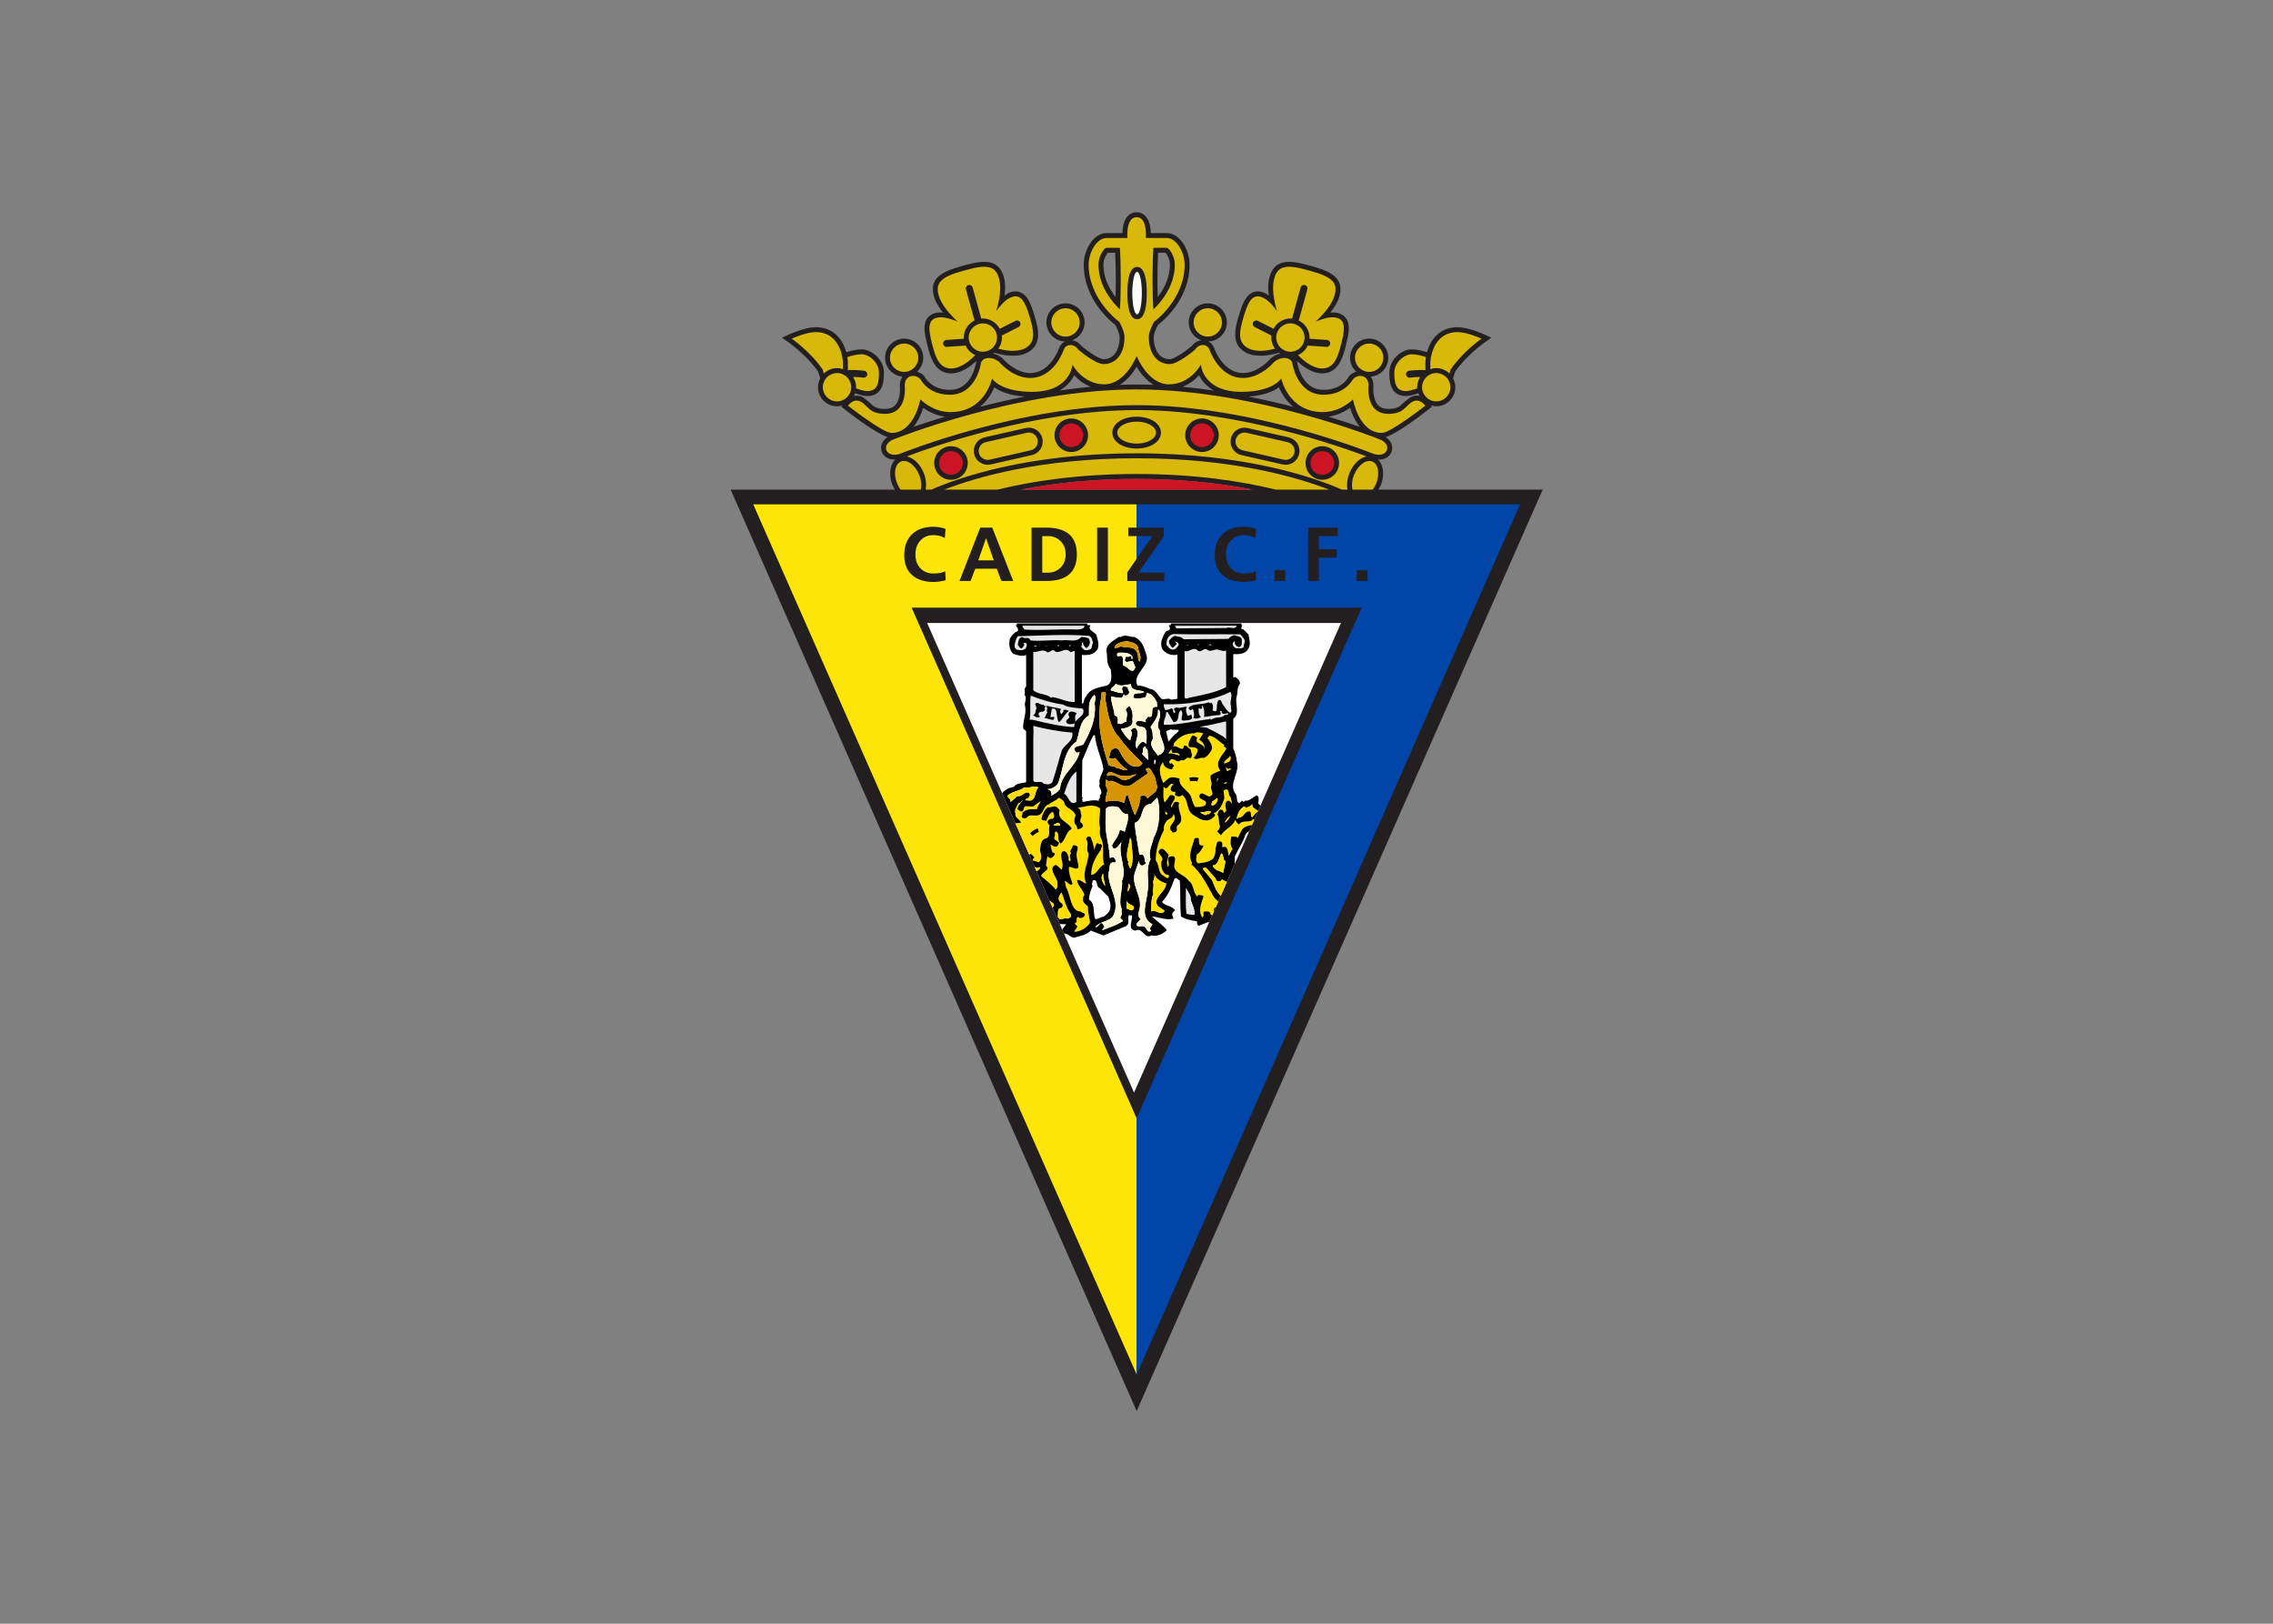 <svg clip-rule="evenodd" fill-rule="evenodd" stroke-linejoin="round" stroke-miterlimit="2" viewBox="0 0 560 400" xmlns="http://www.w3.org/2000/svg" xmlns:xlink="http://www.w3.org/1999/xlink"><rect x="0" y="0" width="560" height="400" fill="#808080" stroke="none"/><clipPath id="a"><path clip-rule="nonzero" d="m860.684 3421.23c283.766-643.96 524.066-1189.22 894.316-2029.45 370.25 840.23 610.55 1385.49 894.32 2029.45z"/></clipPath><path d="m2799.93 3982.48 9.67 17.51c18.4 44.87 12.65 89.66-11.43 112.39 17.17-.8 32.55 3.3 44.15 13.16 13.54 11.51 19.78 28.66 16.61 45.82-2.75 15.12-12.59 28.23-27.27 38.15 49.01 15.76 142.47 86.25 183.93 118.72l15.26 11.96-3.69 5.74c7.23-2.13 14.85-3.45 22.79-3.45 45.5 0 82.53 37.02 82.53 82.52 0 13.81-3.75 26.64-9.76 38.09 3.82 12.24 8.26 26.58 9.03 29.06 47.9 69.68 125.33 124.9 126.12 125.46l30.29 21.39-33.75 15.34c-2.69 1.23-66.59 30.03-111.91 30.03-81.33 0-118.65-57.57-132.54-108.24-18.34 5.9-43.91 12.61-66.21 12.61-43.59 0-96.27-44.6-96.27-100.01 0-30.48 0-101.87 71.9-101.87 12.04 0 29.38 4.05 52.67 12.12 1.32-3.96 2.96-7.77 4.86-11.45-11.77 2.47-25.13 1.41-39.49-6.33l-29.91-23.92c-14.53-14.55-25.99-26.05-65.01-26.05-19.8 0-34.51 5.7-44.94 17.44-20.66 23.23-20.72 66.54-18.99 81.28.09 16.35-4.1 29.99-11.25 40.78 42.02 3.78 75.18 38.79 75.18 81.77 0 45.5-37.03 82.5-82.53 82.5s-82.5-37-82.5-82.5c0-23.87 10.34-45.23 26.6-60.31-10.52-3.17-20.62-8.68-29.12-17.18l-2.43-2.42-1.61-3.23c-1.14-2.27-28.86-55.63-108.43-55.63-97.06 0-113.26 116.48-113.91 121.43l-.38 2.96c23.76-22.2 61.29-50.28 101.72-53.08 77.58-5.41 97.06 71.37 109.93 122.19 11.89 46.91 20.09 88.04-.24 116.13-10.81 14.93-27.92 23.29-50.86 24.87-5.07.36-11.07-.67-16.67-1.08 18.81 24.36 33.19 48.05 39.35 70.27 3.07 11.06 4.6 21.31 4.6 30.83 0 13.45-3.05 25.46-9.18 36.3-19.86 35.01-68.75 50.96-121.4 65.52-52.62 14.56-102.74 25.98-137.73 6.16-18.54-10.51-31.14-28.59-38.49-55.26-3.84-13.96-5.77-29.62-5.77-46.93 0-10.46 1.64-22.31 3.05-33.94-4.43 3.09-8.97 7.63-13.37 9.86-20.45 10.41-39.43 12.01-56.36 4.76-31.88-13.66-45.97-53.15-59.86-99.52-15.05-50.19-37.85-126.07 31.53-161.3 42.48-21.59 99.69-11.19 130.02-3.06l11.68 3.14c1.74-1.31 3.64-2.35 5.45-3.52-13.65-3.09-27.15-9.33-39.05-19.03l-1.61-1.3-1.34-1.61c-.5-.63-52.39-62.29-118.6-62.29-88.04 0-124.42 106.82-124.81 107.89-4.24 12.79-13.59 22.72-25.48 28.59 44.44 1.2 80.3 37.56 80.3 82.29 0 45.5-37.03 82.5-82.53 82.5s-82.5-37-82.5-82.5c0-35.39 22.5-65.39 53.88-77.09-15.53-2.07-29.83-10.72-40.61-24.62-26.92-23.12-75.7-57.06-95.74-57.06-42.39 0-68.73 36.89-68.73 96.25 0 12.52 10.16 36.22 18.19 51.25 21.83 16.71 136.79 111.68 136.79 261.25 0 64.32-42.25 136.26-98.76 136.26h-68.61c-.74 21.92-4.87 53.7-22.65 73.05-10.19 11.09-23.59 16.95-38.73 16.95-15.12 0-28.5-5.85-38.7-16.9-17.93-19.47-22.09-50.98-22.76-73.1h-68.53c-56.51 0-98.76-71.94-98.76-136.26 0-149.57 114.96-244.54 136.76-261.25 8.05-15.03 18.22-38.73 18.22-51.25 0-59.36-26.34-96.25-68.73-96.25-20.04 0-68.85 33.94-95.74 57.06-10.78 13.9-25.08 22.55-40.61 24.62 31.38 11.7 53.88 41.7 53.88 77.09 0 45.5-37 82.5-82.5 82.5s-82.53-37-82.53-82.5c0-44.73 35.86-81.07 80.3-82.29-11.89-5.87-21.21-15.78-25.46-28.51-.41-1.15-36.79-107.97-124.83-107.97-66.21 0-118.1 61.66-118.59 62.29l-1.32 1.58-1.64 1.33c-11.87 9.71-25.37 15.95-39.06 19.03 1.82 1.17 3.73 2.21 5.45 3.52l11.69-3.14c30.32-8.13 87.54-18.53 130.02 3.06 69.38 35.23 46.58 111.11 31.53 161.31-13.89 46.36-27.98 85.85-59.86 99.51-16.93 7.25-35.92 5.65-56.39-4.76-4.4-2.23-8.91-6.77-13.34-9.86 1.41 11.63 3.05 23.46 3.05 33.91 0 17.33-1.93 33-5.8 46.99-7.32 26.66-19.92 44.74-38.5 55.23-34.91 19.84-85.07 8.4-137.72-6.16h.03c-52.646-14.56-101.544-30.51-121.376-65.49-6.153-10.85-9.2-22.88-9.2-36.34 0-9.53 1.524-19.76 4.602-30.81 6.148-22.23 20.535-45.92 39.344-70.28-5.594.41-11.602 1.44-16.672 1.08-22.938-1.58-40.047-9.96-50.86-24.89-20.332-28.07-12.128-69.2-.23-116.11 12.859-50.82 32.34-127.6 109.949-122.19 40.403 2.8 77.933 30.88 101.683 53.08l-.37-2.96c-.65-4.95-16.85-121.43-113.91-121.43-79.571 0-107.286 53.36-108.43 55.63l-1.524 3.06-2.519 2.59c-8.496 8.5-18.602 14.01-29.121 17.18 16.262 15.08 26.605 36.44 26.605 60.31 0 45.5-37.004 82.5-82.5 82.5-45.5 0-82.531-37-82.531-82.5 0-42.91 33.047-77.86 74.941-81.75-7.062-10.46-11.191-23.43-11.191-38.27 1.906-17.27 1.875-60.59-18.781-83.84-10.426-11.72-25.133-17.41-44.969-17.41-39.023 0-50.48 11.5-65.008 26.05l-29.914 23.92c-13.769 7.41-27.246 8.61-39.609 5.99 1.933 3.78 3.601 7.71 4.98 11.79 23.289-8.07 40.637-12.12 52.676-12.12 71.895 0 71.895 71.39 71.895 101.87 0 55.41-52.676 100.01-96.27 100.01-22.324 0-47.93-6.72-66.242-12.64-13.973 50.89-51.328 108.27-132.508 108.27-45.336 0-109.219-28.8-111.93-30.03l-33.75-15.34 30.309-21.39c.777-.56 78.238-55.78 126.125-125.46.758-2.48 5.211-16.82 9.019-29.06-6.003-11.45-9.753-24.28-9.753-38.09 0-45.5 37.031-82.52 82.527-82.52 7.766 0 15.176 1.29 22.297 3.32l-3.547-5.19 15.617-12.38c41.457-32.47 134.914-102.96 183.926-118.72-14.676-9.92-24.524-23.03-27.277-38.15-3.165-17.16 3.078-34.31 16.613-45.83 11.629-9.89 27.097-14.01 44.09-13.26-24.02-22.73-29.707-67.46-11.395-112.27 0 0 4.66-8.39 9.727-17.52h-710.098l1755-3982.48 1755 3982.48zm-952.12 1023.73h31.67c5.83-5.75 19.22-26.75 19.22-51.23 0-58.04-25.99-105.6-52.53-140.11-.73 23.43-1.14 49.26-1.14 76.18 0 41.83 1.06 82.34 2.78 115.16zm-183.98-191.34c-26.54 34.48-52.53 82.03-52.53 140.11 0 24.48 13.39 45.48 19.22 51.23h31.67c1.73-32.82 2.78-73.33 2.78-115.16 0-26.92-.41-52.75-1.14-76.18zm1013.79-479.09c7.41-23.65 20.47-55.78 42.15-82.14-36.41 12.61-82.58 27.86-136.49 44.18 41.19 5.16 73.13 22.91 94.34 37.96zm-307.3 88.62c11.57-27.89 31.44-59.33 61.5-84.11-60.32 15.57-125.63 30.77-194.18 44.38 68.38 4.34 109.19 23.09 132.68 39.73zm-345.52 52.25c10.69-21.92 30.29-47.33 64.18-66.14-44.56 6.56-89.88 12.12-135.61 16.44 31.58 11.95 55.28 31.93 71.43 49.7zm-269.8 36.73c15.29-25.73 39.64-58.04 73.42-78.17-24.49.92-48.99 1.55-73.42 1.55s-48.93-.63-73.42-1.55c33.78 20.13 58.13 52.44 73.42 78.17zm-269.79-36.73c16.14-17.77 39.84-37.75 71.42-49.7-45.73-4.32-91.05-9.88-135.61-16.44 33.89 18.81 53.49 44.22 64.19 66.14zm-345.53-52.25c23.49-16.64 64.3-35.39 132.71-39.73-68.55-13.61-133.89-28.83-194.23-44.4 30.08 24.8 49.95 56.24 61.52 84.13zm-307.297-88.62c21.211-15.06 53.144-32.82 94.367-37.96-53.852-16.3-100.051-31.57-136.527-44.19 21.652 26.35 34.746 58.49 42.16 82.15zm421.727-353.3c155.66 30.55 323.53 46.25 500.89 46.25s345.23-15.7 500.89-46.25z" fill="#231f20" fill-rule="nonzero" transform="matrix(.057 0 0 -.057 180 347.614)"/><path d="m1755 4028.73c-177.36 0-345.23-15.7-500.89-46.25h1001.78c-155.66 30.55-323.53 46.25-500.89 46.25" fill="#cc1424" fill-rule="nonzero" transform="matrix(.057 0 0 -.057 180 347.614)"/><path d="m782.43 3472.25h972.57v446.46h-1657.191c72.8-165.23 1550.641-3518.749 1657.191-3760.565v1107.125c-379.8 861.89-685.72 1556.09-972.57 2206.98" fill="#fde607" fill-rule="nonzero" transform="matrix(.057 0 0 -.057 180 347.614)"/><path d="m1755 3918.71v-446.46h972.57c-286.85-650.89-592.77-1345.09-972.57-2206.98v-1107.125c106.55 241.816 1584.38 3595.335 1657.21 3760.565z" fill="#0045a7" fill-rule="nonzero" transform="matrix(.057 0 0 -.057 180 347.614)"/><g transform="matrix(.057 0 0 -.057 179.364 348.485)"><path d="m860.684 3421.23c283.766-643.96 524.066-1189.22 894.316-2029.45 370.25 840.23 610.55 1385.49 894.32 2029.45z" fill="#fff" fill-rule="nonzero"/><g clip-path="url(#a)"><g fill-rule="nonzero" transform="matrix(17.946 -4.641 -4.641 -17.946 -610.315 8561.77)"><path d="m174.001 288.087-.411-1.242c-.122.57-.074 1.097.411 1.242" fill="#ffdf00"/><path d="m175.694 291.877c-.298-.463-.907-.395-1.43-.35-.289.614.611.292.657.819.335-.087.907.395 1.006-.259z" fill="#ffdf00"/><path d="m176.149 293.288-.267.699.169-.044z" fill="#ffdf00"/><path d="m179.734 295.061c-.552-.758-.482-2.215-1.889-2.12 1.017.816 1.023 1.535 1.889 2.12" fill="#ffdf00"/><path d="m177.484 294.652-.251.066.195.757c.293-.255.037-.548.056-.823" fill="#ffdf00"/><path d="m179.424 297.659c-.506-.229-.262-1.011-.808-1.05.194.399.43.969.808 1.05" fill="#ffdf00"/><path d="m181.666 297.349c-.149-.231-.378-.081-.63-.017-.058.465.403.525.717.354z" fill="#ffdf00"/><path d="m187.829 281.451c-.091-.695-1.036-.901-1.627-1.108-.473.932-1.496 1.467-1.868 2.102-.94.514-.802 1.736-1.213 2.564-.827 1.292-2.496.374-3.027 1.771-.23.149-.687.449-1.027.176-.443-.335.121-.572-.261-1.012.827-1.294 1.792-1.364 3.131-1.71-.13-.506.322-1.521.358-2.072l-1.431 1.721-1.698.349c-.459.298-.075.738-.323 1.162-.289.614-.965.07-1.345-.011-.05-.888.3-1.607.818-2.37-.481.213-.537 1.036-.936.87-.18 1.036-.674 1.885-.016 2.705-.056.823 1.415.982 1.758 1.614-1.192.577-2.407.711-3.689.593l.928.48c-1.184 1.296 1.04 1.26.738 2.507.438-.381.965-.069 1.279-.24 1.869.326 2.565 2.666 3.001 4.352.866.585 1.337-.705 1.73-1.258.316.188.822.419 1.078.711-.086.022-.103.297-.293.256l.132.506c.44-.023.881-.048 1.426-.01.641-.974.044-1.9-.446-2.763-.029-.802-.633-2.445.725-3.065 1.021-.895-.144-1.943-.008-3.147-.484-.145-.655-.461-.68-.904.184-.318.37-.636.812-.659.771-.471.157-1.12-.165-1.668-.916.598-.779 1.821-1.044 2.52-.339-.273-.901.322-1.159-.331.012-.992.064-2.174.853-2.918.691-.089 1.377-.897 2.011-.521l.738.44c-.06 2.534 2.412 2.075 3.854 3.501l-.269.339c-.894 1.04-.5 2.557-1.37 3.683-1.223-.583-.543-1.749-1.62-2.46-.754.195-.054.823-.157 1.119-.306.89.68.905 1.292 1.196.064.254.047.527-.077.74-.244.783-1.172.302-1.719.264l.857 1.579c.209.124.689-.089.715.354-.245.783-.677 1.525-1.481.833-.161.762.14 1.582.126 2.215 1.455.795-.511 1.482-.478 2.643 1.433.709 2.825 1.25 4.051 2.191.562-.594.029-1.267-.039-1.879-.534-1.031-2.962-2.472-1.401-3.685.63.017 1.246.666 1.707.726l-.042-.166c.215-1.587-1.391-2.61-.921-3.901.539-.68 1.366.095 1.603.665.444.335.031 1.16.785.965-.006-.717-.806-1.05-.291-1.814-.715-.354.012-.992-.101-1.773.248-.424 1.006-.259 1.26.035.023.083-.039.19-.146.128l.233.209c-.254 1.775.783 2.676 1.259 4.172-.496.849-1.573.137-2.199.48.242 1.285 1.095 2.506 1.818 3.577-.495.849-1.368-.455-1.994-.114.465.42.473 1.137.916 1.472 1.38 1.533 2.273 4.99 4.534 4.407.361.356 1.405-.095 1.037.9-.163.402-.936.872-1.128.471-1.027.177.242 1.287-.635 1.694l.844.502-.447 1.375c1.279-.24 2.629-1.579 3.077-2.955-.494-1.222-1.112-2.232-1.463-3.58-.504-.229-1.095-.436-1.415-.983-.087-.339-.345-.992.008-1.352-.663-1.178-2.135-1.697-2.548-2.939.605-.427 1.599.306 2.29.217-1.803-2.143-.672-4.325-1.242-6.875-1.036-.903-.315-2.259-1.435-3.139-.109-.42.41-.825.874-.765.614.651 1.319 1.998 1.707 2.798-.07-.612-.161-1.308.232-1.86.19.04.339.273.506.228.102-.294.42-.108.629.018.299.463-.158.761.033 1.16-.798 2.097-1.306 3.938-.716 6.214 1.379-.536 1.195-2.288 2.321-3.119-1.173-1.767-.839-4.28-2.302-5.792-.576-.841-.622-1.368-.758-2.234-.767-1.24-.719-2.782-1.133-4.384-2.002-.832-3.583.656-5.069 1.131.948.205.915 1.112 1.318 1.637.048.529-.32 1.523.519 1.667.973.647-.091 1.371-.572 1.587-.422-.252-.323-.907-.87-.946-.509-.587-.598-1.283-.439-2.044-.787-1.325-2.399-.998-3.188-1.965" fill="#ffdf00"/><path d="m215.029 257.415c-.651-.1-1.678.074-2.009.52-1.95.414-3.383 1.775-4.081 3.575.318.188.027.441.008.716.748-.912 2.654.934 2.447-.902.688-.448 1.118.521 1.703.37.281.736 1.064 1.344.461 2.129-1.156-.329-.87 1.124-2.005.878-.554 1.313-1.998-.471-2.469.819-.186.318.068.613.365.715l.1-.296.845.502c-.521.405.072.97-.724.998-.799.025-1.766-.264-2.006-1.192-1.054 1.802.496 3.65 1.221 4.722l.973-1.42c.728-.64 1.821-.562 2.451-.545.333 1.982 2.579 2.033 3.642 3.377.448.694.833 1.494 1.531 2.122.67-.172 1.697-.349 2.236-1.027.343-1.44-1.517-.686-1.924-1.571-.058-1.605 1.569-.496 2.261-.585 1.335-.706-.12-1.5-.17-2.386.201-.951-.75-1.515-.717-2.424.455-.656 1.207-1.211 1.895-1.658-1.926-1.571-.392-3.589.073-5.237-.046-.529-.945-.206-.657-.82-1.346-.372-2.301-1.294-3.979-1.221.087.337-.622.702.05.888.699.628 1.631 1.466 1.263 2.462-.244.783-.573 1.587-1.261 2.035-.903-.037-1.5 1.108-2.283.5.394-.551.493-1.205.508-1.839-.347-.99-1.494-.244-2.228-.324-.492-.864-.103-1.774.099-2.726.314-.17.881-.046 1.304.204-.427 1.662 1.838.728 2.338 2.15-.284-.972-.726-1.526-1.811-1.836z" fill="#ffdf00"/><path d="m222.549 262.308c.248-.424.24-1.141-.182-1.393-.055.825-1.268 1.317-.797 2.096z" fill="#ffdf00"/><path d="m223.087 263.697c-.35.721-.947-.205-1.304-.203.758.164.241.928.975 1.007.165-.401.711-.364.496-.847z" fill="#ffdf00"/><path d="m221.105 267.088-.108-.421-.167.043.068.612c.211.124.108.421.215.485l-.143-.551c.044-.064.077-.155.135-.168" fill="#ffdf00"/><path d="m223.246 267.074c-.252.066-.753.196-.498.489.25-.064.646-.256.498-.489" fill="#ffdf00"/><path d="m211.295 270.614c-1.24-.308-.839 2.287-2.129 1.091.323.907.424 2.68 1.188 3.561.372-.637.532-1.397.821-2.011 2.533-.566.25 2.004.992 2.802l.343-1.438c.25-.066.771-.471 1.155-.029-.13 1.922 2.633 3.277.887 5.168-.182.676.537 1.031-.046 1.54-.231.149-.605.426-.775.112-1.942-.937 1.023-2.604-.692-4.049.138 1.223-1.099 1.273-1.279 2.31-.265.697-.174 1.393.041 1.877-.583 2.581-.688 4.947-.078 7.307 1.101.796 1.136 2.315 2.275 2.922.547.038 1.139.604 1.599.306.24-1.144-.634-.376-1.101-.797-.971-.647-1.273-1.468-1.451-2.503.723-1.356-1.67-1.277-1.093-2.505.618-1.06 1.659.199 2.376.554.095 1.056-.212 1.945.53 2.742.39-.911-1.214-1.934.144-2.556 1.463-.558.938 1.558 1.302 2.273.833 1.493 2.78 1.079 3.968 2.212 1.558.496 1.575 2.291 2.947 3.106l.058-.465c.295.103 1.006-.259 1.343.012-.108 1.649-.467 3.72.992 4.871.393-.55-.262-1.011-.014-1.436.588-.151 1.359-.62 1.682.285 1.475.519-.033-1.161.591-1.862.376-.277.531.672.903.037.7-1.44-1.127-1.597-1.87-2.395-2.057-2.077-4.053-4.619-6.899-5.952l.079-.382c-1.569-1.573-.814-3.836-.914-5.609 1.852-1.469.457 1.771 2.486.976-.117.93-.425 1.818-1.047 2.519.237.568-.048 1.542.837 1.852 1.38-.536 2.196-.837 3.089-1.877.327-.804.232-1.86-.047-2.596.225-.51-.414-1.603.613-1.779.881-.049.635.734.933 1.197 1.188-.936 1.5.961 1.926 1.572l.425-1.818c-.806-.691-.983-1.724-.973-2.716.525-.047 1.57-.496 1.471.159.244-.783.234-1.86.792-2.814.746-.912 2.399-1.43 3.259-1.561-.029-.803-1.246-.669-1.794-1.066l.087.337c-.831.934-2.282.5-2.836 1.814-.402-.167-.845-.502-1.122-.88-.004 1.709-1.884 2.736-2.267 4.363l-1.161-.689c.438-.382.475-.932.343-1.438-.572-.481-.457-1.771-1.24-2.377.079-.38-.014-1.436.827-1.295.295.105.444.335.593.568l.394-.552c-.175-.675-.789-1.326-.524-2.023.223-.868 1.089-.283 1.45.073l-.729-1.429c-.883-.312-.715-2.424-1.984-1.107l.626 1.727c-.07 1.459-.347 3.148-1.556 4.001.969.29.072.97-.174 1.395-1.124 1.189-2.765.715-4.05.238-2.377-.556-2.005-3.261-3.964-3.924-.287.615-1.145.746-1.717.264.145-.126.101-.295.035-.548-.44.023-.73.279-1.219-.225-.13-.508.074-1.099.343-1.44" fill="#ffdf00"/><g fill="#e7e7e8"><path d="m208.561 237.588.045.169.333-.087z"/><path d="m211.704 236.955c-.232-.21-.525.044-.564.236.229-.149.609-.068.564-.236"/><path d="m206.428 238.321-.335.085.378.081z"/><path d="m218.724 233.699-1.099-.794c-4.878 1.17-10.53 2.813-15.095 3.813-1.13.473-1.328 1.783-.959 2.858.315.186.908.754 1.35.729.986.015 1.147-.746 1.413-1.444-.109-.422-.615-.651-1.012-.459l.527.314c-.248.424-.473.932-.765 1.188-.527-.314-1.203-.859-1.19-1.492.393-.553.516-1.122 1.079-1.359.735.08 1.446-.284 2.122.262l10.112-2.705c.204-.593.725-.998 1.205-1.213.589.208 1.384-.176 1.831.518.047.527.644 1.451-.127 1.922-.526.044-1.409-.266-1.25-1.027-.084.021-.25.064-.312.17-.372.636.304 1.18.874 1.304.564-.236 1.319-.072 1.691-.707-.236-.57.198-1.312-.395-1.878"/><path d="m177.411 246.003c-.128-.147-.463-.06-.397.192.168-.043.439-.023.397-.192"/><path d="m180.007 245.331c-.149-.233-.252.066-.418.108l.294.103z"/><path d="m172.303 247.325-.501.129c-.082.378.544.039.501-.129"/><path d="m174.921 246.737c-.167.043-.463-.06-.502.13z"/><path d="m217.556 249.564c.651.458 1.431 1.415 2.369 1.628-.054.052-.124.103-.211.153.105.062.169-.043.211-.153.477-.457-.217-.98-.186-1.473-.722-1.073-.151-2.66-1.017-3.245-3.726 3.212-9.287 5.549-14.27 6.661.025.444.323.907.684 1.264.374-.277.899-.324 1.147-.748.858-.132.469.779 1.036.903l.124-.213c.103-.297-.215-.485-.531-.673.229-.149.287-.614.75-.554.82.058 1.421-.727 2.134-.73-.245.782.286 1.455.691 1.98l.771-.471.343.632c-.015.633-.624.701-1.104.914-2.151 1.01-.577-1.199-1.845-1.951-.829.934.593 2.635-.976 3.131l-1.93-1.93-.333.087c.366 1.074-.213 1.944.238 2.996 3.371-.781 6.878-2.767 9.89-3.906.164-.401.379.081.525-.047.579-.868 1.943-.771 2.627-1.579l-.043-.168.816-.301c-.021-.085.186-.317-.087-.337-.543.32-1.504.748-1.471-.159-.145.126-.356.002-.397.192.233.209.467.419.219.843-1.341.347-2.426.986-3.493 1.352-.028-.802-.396-1.875-.989-2.441-.376.275.277.378-.015.634-.163.401-.419.106-.692.087.091.697.287 1.455 1.048 1.978-.459.298-1.125.831-1.736.541.266-.7-.288-1.455-.608-2.004-.145.128-.248.425-.415.467-.19-.041-.674-.184-.571-.48.658-1.25 2.861-1.37 4.133-2.329.228-.15.55.397.587-.151l.315.187c.382.44.491.863.477 1.496 1.938.58.025-1.625.897-2.751.419-.111.717.353.888.668"/><path d="m184.857 243.356c-.382-.441-.494-1.222-1.314-1.278-5.218.899-10.321 2.578-16.056 4.241l-.183.678c.029.802-.358 2.071.799 2.401.798-.025 1.468-.2 1.862-.75.079-.382.261-1.058-.244-1.287-.167.043-.524.045-.481.213l.277.378c-.292.256-.118.93-.663.892-.379-.082-.55-.398-.866-.586-.029-.802-.31-1.538.547-2.03.821.416 1.441-.643 2.038.283 2.075-.268 4.898-1.448 7.119-1.841 1.358-.622 3.418-.256 4.158-1.885.504-.13 1.341-.347 1.868-.033.637.734.581 1.558-.041 2.259-.506-.229-1.161-.69-.998-1.091-.775.111.153.589-.306.888.448.693 1.226.943 1.893.41.924-.238.388-1.267.591-1.862"/><path d="m181.778 259.088c-2.598.312-5.497.162-7.892-.119.184 1.752 1.043 3.69 1.165 5.546.209-.233.839-.217 1.279-.241 2.854-.017 6.399-.125 9.186-.755l-.113-.781c.047-1.542 2.097-2.251 1.054-3.871l-2.243.31c-.692.089-1.824.201-2.436-.089"/><path d="m219.495 253.372c-1.889.939-3.92 2.114-5.694 2.741l1.74-.18c1.598.308 2.65.576 4.291 1.05l.706.419z"/><path d="m177.938 272.224.36 1.397.196.754.775 2.994.138.538c.453.911 1.718-.606 2.555.202.692-.089 1.426-.01 1.839-.835.244-2.852.139-4.986.302-7.815.382-1.629 2.155-2.716 1.32-4.57-3.164.548-5.976.736-9.186.757.302.894.498 1.756.678 2.618z"/><path d="m190.4 280.337-1.788-6.915c-1.325 1.782-1.304 3.937-1.455 5.774 1.283.12 1.703 2.439 3.243 1.141"/><path d="m171.922 248.962 2.239 8.659c1.448.692 3.252-.054 4.461.662l.207-.234c2.033-.26 3.432.333 5.356-.211l-2.977-11.507c-.282-.055-.519.505-.914.455-1.604-1.025-2.461 1.536-3.771.616-.653-.103-.79.744-1.399.812-1.298-.63-2.036.566-3.202.748"/><path d="m217.494 245.639-2.138-8.26c-.538.411-1.218.277-1.862.283-.819-.058-1.439 1.002-2.323.69-1.034-.543-1.166 1.021-2.135.732-1.277-.899-1.99 1.054-3.021.822l2.732 10.563c.576.277.857-.287 1.256-.391 2.856-1.442 5.156-2.395 7.491-4.439"/><path d="m202.359 234.771c.136.186.328.36.514.51l11.199-2.986c.562-.537 2.261-.074 2.211-1.124z"/><path d="m181.947 240.049-13.995 3.619c.001.324.523.549.649.744 4.086-.786 7.913-2.226 11.976-3.096.668-.256 1.494-.477 1.37-1.267"/></g><path d="m181.765 290.077s.158-.271.416-.598c.246-.314.616-.719 1.054-.967l.428.759c-.426.24-.901.822-1.152 1.25zm32.712-21.852s.279-.141.672-.273c.378-.128.909-.263 1.411-.231l-.053.868c-.488-.031-1.201.196-1.643.415zm-35.962-7.934c.924.122 2.097-.182 3.104-.083-.352.362-.137.846.095 1.055l.128.148.411-.828c-.167.045-.126-.145-.149-.23.186-.318.922-.238 1.3-.157-.769.829-.861 2.203-1.606 3.116-.994-.733-.979-3.436-2.376-2.626l.143 1.943.923-.238c-.103.295.174.674-.246.783l-2.05.014c.343-.061.176-.828.441-1.397-.527-.314.074-1.099-.682-1.264-.23.149-.288.614.028.802-.221.868-1.485.475-1.223 1.486l.444.336c-.227.507-.983.345-1.384.178l-.294-.105c.792-.385.133-1.203.443-1.734l-.596-.924c.412-.827 1.282.118 1.97-.329.237.565.822.058 1.176.054m6.803.039c-.663.891.477 1.495.002 2.429-.649.256-1.168.661-1.823.202-.554-.758.953-1.147.087-1.732-.519-1.306 1.29-1.235 1.734-.899m-18.789-16.842 15.949-4.123.098.384.686-.179c-.395 1.26.952 1.194 1.891 1.82.512.947 1.192 1.85 1.142 3.034-.436 1.701-1.895 2.108-3.236 2.372l2.59 10.013.25.942.314-.171c-.048-.529-.015-1.436.215-1.585.336-2.156 2.637-2.931 4.036-3.743 1.333-1.064.223-2.938-.017-3.864-1.544-1.131-1.389-2.61-2.118-4.042-.329-1.623 1.17-2.73 2.126-3.877l.209.126c.872-1.125 2.263-.585 3.245-.93 1.977.39 2.705 1.82 3.577 3.124 1.893 2.48-2.172 5.419-.072 7.665.733-.279 2.203-.12 2.959.044 1.362-.261 2.236 1.041 3.269 1.583.798-.025 1.672-.79 2.139-.372.44-.259.994-.312 1.397-.618l-2.573-9.949c-1.083.614-2.589.55-3.695-.318-1.041-1.259-.698-2.699-.333-4.052.12-.571 1.129-.472.744-1.273-.136-.234-.274-.391-.413-.492l.5-.128-.101-.385 15.948-4.123.099.383.217-.056c-.114.275-.126.599-.002.959.649-.257 1.308.562 1.897.769.473 1.138 1.11 1.872.829 3.205-.405 1.544-1.85 1.827-3.106 2.153l1.351 5.227c.19.041.23-.149.397-.191.568.122 1.285.476 1.482 1.236-.492 1.205.06 1.963.01 3.145-.006 1.71 1.817 3.578.533 5.171l1.722 6.661c.574.839 1.256 1.744 1.473 2.587 1.658 2.269-.719 5.853 1.796 7.632.593.566.436 1.686 1.277 1.829l.517-.763.316.188c.273.019.186-.318.438-.384.88-.046 1.54-1.298 2.207-1.829.608-.068.808 1.05.792 1.684.572.482 1.33.645 2.085.81-.095 1.013-1.023 2.604.638 2.803.106.117 1.102 2.67-.607 2.496-1.277.24-2.6.314-3.152 1.626-.006 1.711-.804 3.805-1.122 5.686l1.585 5.976c.85 5.233-.273 7.549-2.279 11.271l-1.127.349c.031-.448.18-1.029-.223-1.324-.628.343-1.357.981-2.044 1.428-.547-.039-.51-.587-.68-.903-1.217.136-2.705.25-3.885-.164-.992-2.802-1.502-5.46-2.345-8.03-.356.002-.866-.587-1.302-.203-.17 2.114-.444 4.162-1.474 6.049 1.036.901 2.456.174 3.431 1.182-.746.913-.407 1.184.145 1.941-1.482.834-3.352.508-4.987.75 1.182.773 3.013 1.289 4.156 2.254-.641.976-1.784 2.081-3.212 2.09-1.351 1.339-2.426-1.441-3.883-.164-1.992.244-1.157-2.401-1.649-3.263-.252.066-.481.215-.692.089-.327.804.816 1.769-.015 2.703l-4.563 3.429-3.131-.36c-.805 1.377-2.207 1.829-3.354 2.577-1.006.259-1.963-1.023-2.961-.045-.804-.691.194-1.67.333-2.515l-2.451.545c-.666.531-1.43-.351-1.904.581.182.238.37.469.565.694l-2.48.641c-.259-.265-.504-.542-.724-.831-5.058-5.203-8.787-9.26-13.782-14.532l-1.919-5.069c-.219-.843-.161-1.308-.356-2.065.67-2.244.114-5.427 1.716-6.832.082-.382.96-.787 1.585-1.13.248-1.023 1.622-1.187 2.461-1.753l-2.974-11.5c-.202-.165-.453-.289-.773-.358-.622-1.368-.074-3.399-.889-5.168-.553-.755.085-2.09-.843-2.571.131-.802-.624-1.294-.095-1.961l-1.849-7.144c-.732.613-1.972.578-2.968.481-1.223-.583-1.659-2.271-1.649-3.263.246-.783.574-1.587 1.261-2.034.365-.622-.472-.934-.769-1.301l.279-.073zm15.418-3.439-13.995 3.619c0 .322.523.547.649.744 4.084-.786 7.913-2.226 11.976-3.098.668-.254 1.496-.473 1.37-1.265m20.41-5.28c.136.186.33.36.514.51l11.199-2.986c.562-.537 2.261-.074 2.211-1.124zm15.137 10.87-2.138-8.26c-.538.413-1.218.279-1.864.283-.817-.058-1.437 1.002-2.323.69-1.032-.543-1.164 1.021-2.133.732-1.279-.899-1.99 1.056-3.021.823l2.732 10.564c.576.277.857-.289 1.256-.391 2.856-1.444 5.156-2.399 7.491-4.441m-45.572 3.323 2.238 8.659c1.447.692 3.253-.054 4.462.662l.207-.234c2.033-.262 3.43.333 5.356-.211l-2.977-11.507c-.284-.057-.521.505-.914.455-1.606-1.025-2.463 1.536-3.773.614-.651-.101-.79.746-1.398.812-1.297-.628-2.035.568-3.201.75m37.509 52.45c.709-1.562-1.546-.624-1.914-1.843l.403 1.874c.419-.108 1.075.353 1.511-.031m-13.743 4.546c-1.459-1.153-2.379-2.984-3.358-4.35l-.102.296c-.39.911-.34 1.798.817 2.128.423.25.471.777.116 1.139-.964.07-.343 1.438-.273 2.05.556 1.116 1.467-.2 2.391-.079.376-.278.812-.659.409-1.184m26.175-10.368c-.072-.973-1.294-1.556-1.68-2.354.544 2.108.918 3.9 1.61 5.88l1.823-.201c-.054-1.244-1.216-2.293-1.753-3.325m-14.586 1.972c.013-.633.678-1.525-.397-1.875.342.629.052 1.244.397 1.875m-19.719 3.569c-.36-.356-.783-.606-1.389-.538-1.75 3.6 3.03 3.084 2.788 6.295.335-.087 1.519.686 1.552-.221.314-.171.585-.153.903.035.141-.487-.345-.99-.12-1.498.434-.742-1.227-.942-1.481-1.236-.056.823-.691.089-.939.513-1.322.072.011-.992-.498-1.581l-.543.32c-.401-.165-.571-.481-.849-.86.316-.169.71-.721.576-1.229m15.138-1.575-2.005-1.192c-.965.07-.922-2.189-2.027-1.275.109.423-.116.93.306 1.182-.159 1.12-.292 2.325-.031 3.337 1.725.453 1.645 2.902 2.558 4.016.692-.089 1.124-.831 1.711-.982 1.038-1.168 1.428-2.079.678-3.594-.401-.525-.618-1.37-1.19-1.492m12.726-6.078c-1.092-.076-2.501-.341-3.226-1.415.448.694.078 1.329.229 1.92.405.526.353 1.709.506 2.298l.232.21c-.258 1.418.196 2.829.545 4.177.831-.934 2.482.618 2.97-.947l-1.874-.684c-1.697-1.721 1.058-3.515.618-5.559m-13.582 4.14c-.409-.883-1.048-1.978-1.246-2.736-.428 1.101.357 2.07 1.246 2.736m-17.731 2.608c-.608.066-1.325-.288-1.98-.748.382.44.75 1.516 1.488 1.954zm42.144-10.809-2.704-1.82c-.229.147-.882.047-.584.51l2.643 1.926c1.085 1.428 1.918 2.922 3.811 3.332.473-.932.626-2.412.239-3.571l-1.833-.515c-.163.403-.37.636-.812.659-.312.172-.608-.291-.76-.521m-40.266 7.713c-.644.616-1.593.052-2.411.355-.141.486-.79.744-.261 1.056.465.42 1.114.162 1.616.033.565-.237 1.273-.96 1.056-1.444m-4.321.221c-.149-.233-.378-.083-.63-.017-.058.465.405.525.717.354zm-2.242.308c-.504-.231-.262-1.013-.808-1.05.194.399.43.967.808 1.05m48.087-12.707-.401-.166c-1.884-3.831-.361 1.713-2.207 1.831.153.589.994.732 1.226.941.398-.191 1.031.184 1.556.138zm-50.025 9.7-.251.064.195.759c.293-.255.035-.548.056-.823m2.25.407c-.554-.756-.484-2.213-1.889-2.12 1.015.818 1.021 1.535 1.889 2.12m-3.854-1.072.169-.044.097-.655zm29.114-8.339-.382-.44c.25 2.004-.275 4.119 1.126 5.735l-.124.214c.339.271.618 1.009.87.943.442-2.092-.86-4.367-1.49-6.452m-29.3 6.227c-.298-.463-.907-.395-1.43-.348-.289.614.61.29.657.819.335-.087.907.395 1.006-.261zm12.395-5.274c-.39-1.158-.946-.205-1.55.221.691.271.837-.215 1.55-.221m37.006-10.29c.438-.384.765-1.188.864-1.843-.5.488-.764 1.188-.864 1.843m-3.753-1.727c-.987-.015-1.587.772-2.384.797l.316.188c.44-.024 1.201.5 1.446-.283l.211.124c.124-.213.395-.552.411-.826m-47.343 13.501-.411-1.242c-.122.572-.074 1.101.411 1.242m37.471-10.228c.387-.229-.124-.409-.372-.577-.018-.07-.045-.138-.097-.2-.06.066-.004.132.097.2.056.261-.062.546.372.577m-35.642 8.318c-.353.362-.94.513-.62 1.06.255.294.591.207.779.25.056-.467-.388-.802-.159-1.31m29.472 9.289c.529-3.029-2.65-5.863-2.352-8.748l.161-.762c-.087.258-.134.506-.161.762-.393.552-1 3.047-1.982 1.321.283-1.331.984-2.412.866-3.912.44-.023 1.11-.196 1.219.225-.076-1.329.347-3.149-.421-4.389-.833.576-1.724-.453-2.379-.914-.903-.035-2.286.141-2.782.99.503 2.298.73 3.859 1.588 5.797.71 1.705 1.669 3.346 2.128 5.117.294.103.705-.723 1.131-.114.233.211.677.546.241.928-1.595.052-.551 1.672-.773 2.538.536 3.461 4.609 5.735 3.516 9.797-.868 1.484-2.815 1.898-3.327 3.379.588-.151.665-.892 1.018-1.252.376-.277.821.417 1.098.794-.335.088-.331.446-.348.721 1.499-1.108 2.898-1.92 4.144-3.321l-.868-.585c.434-.742-.139-1.583-.188-2.11-1.316-1.637-.775-4.389-1.529-6.262m26.658-23.716c-.508-.229-1.895-.411-1.673-1.277-.372.635-.972 1.42-1.772 1.087-.96.788-1.006 2.329-.956 3.216l.415-.467c1.257-.325.82-2.011 2.248-2.021.465.419.133.865.767 1.24l.389-.908zm-57.616 12.83c-.843-.141-.367 1.355-.529 1.756.521-.401.658-1.25.529-1.756m47.071-11.451c.626-.343.973-1.422.568-1.947l-.953 1.147c.064.25-.181 1.035.385.8m-11.503 10.798c.814-2.728-.047-7.093-1.517-9.323l-1.052 1.802c-2.575.755-.508 3.91-2.574 5.253.884 2.381 1.847 4.38 2.942 6.886l.649-.258c.928.481.684 1.263 1.36 1.808-.291.256-.455.657-.791.744-.713.006-.716-.355-.953-.922l-.227 2.577c-.449 3.445 3.432 5.32 3.149 8.721-.014.633.037 1.521.899 1.747l-.682 1.167c-.008 1.35 1.366.095 1.788.347.82.058 1.19 1.491 1.915.494-.886-.312-.095-1.054-.12-1.498-3.323-.76-2.542-4.65-2.986-7.055-.173-2.744-1.829-4.656-1.227-7.51-1.065-1.703-.43-3.397-.573-4.98m-22.083-2.474c-.091-.695-1.036-.901-1.627-1.11-.473.934-1.496 1.469-1.868 2.104-.94.512-.802 1.736-1.213 2.562-.827 1.294-2.494.376-3.027 1.773-.23.149-.687.447-1.027.176-.443-.335.121-.572-.261-1.014.827-1.292 1.792-1.362 3.131-1.708-.13-.506.322-1.521.358-2.072l-1.431 1.721-1.698.349c-.459.298-.075.738-.323 1.162-.289.614-.965.07-1.345-.011-.05-.888.3-1.609.818-2.372-.481.215-.537 1.038-.936.872-.18 1.036-.674 1.883-.016 2.703-.056.823 1.415.984 1.758 1.614-1.192.579-2.407.713-3.689.595l.928.48c-1.184 1.294 1.04 1.26.738 2.507.438-.383.965-.069 1.279-.24 1.869.326 2.565 2.664 3.001 4.352.866.585 1.337-.705 1.73-1.258.316.188.822.417 1.078.711-.086.022-.103.297-.293.254l.132.508c.44-.025.881-.048 1.426-.01.641-.976.044-1.9-.446-2.763-.029-.802-.633-2.445.725-3.067 1.021-.893-.144-1.941-.008-3.147-.484-.143-.655-.459-.68-.902.184-.318.37-.636.812-.659.771-.471.157-1.122-.165-1.668-.916.596-.779 1.821-1.044 2.52-.339-.273-.901.322-1.159-.331.012-.992.064-2.176.853-2.92.693-.089 1.377-.895 2.011-.519l.738.438c-.06 2.534 2.412 2.075 3.854 3.503l-.269.339c-.894 1.04-.5 2.557-1.37 3.681-1.223-.583-.543-1.747-1.62-2.458-.754.193-.054.823-.157 1.119-.306.89.68.903 1.292 1.196.066.252.047.527-.077.738-.244.783-1.172.304-1.719.266l.857 1.577c.209.126.691-.087.716.354-.246.783-.678 1.525-1.482.834-.161.761.142 1.583.126 2.216 1.455.793-.511 1.482-.478 2.643 1.433.709 2.825 1.248 4.051 2.191.562-.594.029-1.267-.039-1.879-.534-1.031-2.962-2.472-1.401-3.685.63.015 1.246.666 1.707.726l-.042-.168c.215-1.585-1.391-2.608-.921-3.901.539-.678 1.366.097 1.603.667.444.333.031 1.16.785.965-.006-.717-.806-1.05-.291-1.814-.715-.354.012-.992-.101-1.773.248-.424 1.006-.259 1.26.035.023.083-.039.19-.146.126l.233.211c-.254 1.775.783 2.676 1.259 4.172-.496.849-1.573.137-2.199.479.242 1.286 1.095 2.505 1.818 3.578-.495.847-1.368-.455-1.994-.114.465.42.473 1.137.916 1.472 1.38 1.533 2.273 4.99 4.534 4.405.361.356 1.405-.093 1.037.901-.163.403-.936.871-1.128.472-1.027.177.242 1.287-.635 1.694l.844.502-.447 1.375c1.279-.242 2.629-1.581 3.077-2.956-.494-1.221-1.112-2.231-1.463-3.579-.504-.231-1.095-.438-1.415-.984-.087-.338-.345-.991.008-1.351-.663-1.178-2.135-1.697-2.546-2.941.603-.425 1.597.308 2.288.219-1.803-2.143-.67-4.325-1.242-6.877-1.036-.901-.315-2.257-1.435-3.137-.109-.42.41-.825.874-.765.614.651 1.321 1.998 1.707 2.798-.07-.612-.161-1.31.232-1.86.19.04.339.271.506.228.102-.296.42-.108.629.018.299.463-.158.761.033 1.16-.798 2.097-1.306 3.938-.716 6.212 1.381-.536 1.195-2.286 2.321-3.117-1.173-1.767-.839-4.282-2.302-5.792-.576-.841-.622-1.37-.756-2.234-.769-1.242-.721-2.782-1.135-4.384-2.002-.832-3.583.656-5.069 1.129.948.206.915 1.114 1.318 1.639.048.527-.32 1.523.521 1.665.971.649-.093 1.373-.574 1.589-.422-.252-.323-.907-.87-.946-.509-.587-.598-1.285-.439-2.044-.787-1.324-2.399-.998-3.188-1.965m-6.822-2.195c-1.073-.351-2.029.794-3.265.845-.872 1.125-2.463 1.536-3.29 2.83.215.485 1.118.52 1.043 1.26.391-.552.808-1.019 1.156-1.738 1.155-.029 1.455-1.635 2.484-1.453.717.354.262 1.011.014 1.435l-.188-.04-.227.507 1.279-.24c1.209-.85.209-2.3.994-3.406m30.286-8.642c-1.24-.308-.837 2.287-2.129 1.091.323.907.426 2.68 1.19 3.561.37-.637.53-1.397.819-2.011 2.535-.566.25 2.004.992 2.802l.343-1.438c.252-.066.773-.471 1.155-.029-.128 1.922 2.633 3.277.889 5.168-.182.676.535 1.031-.048 1.54-.229.149-.605.426-.775.112-1.94-.937 1.025-2.604-.69-4.051.138 1.225-1.1 1.275-1.279 2.312-.265.697-.176 1.393.039 1.877-.583 2.581-.686 4.947-.076 7.307 1.099.796 1.136 2.315 2.273 2.92.547.04 1.141.606 1.599.308.242-1.144-.632-.376-1.099-.797-.971-.647-1.273-1.468-1.451-2.503.721-1.356-1.67-1.277-1.095-2.505.62-1.06 1.661.199 2.378.554.093 1.056-.214 1.945.53 2.742.39-.911-1.216-1.934.142-2.556 1.465-.558.94 1.558 1.304 2.273.831 1.493 2.78 1.079 3.966 2.212 1.558.496 1.575 2.291 2.947 3.106l.06-.465c.295.103 1.004-.259 1.343.012-.11 1.649-.467 3.72.992 4.871.393-.55-.262-1.011-.014-1.436.586-.151 1.359-.62 1.682.285 1.473.519-.033-1.161.591-1.862.374-.277.531.672.901.037.702-1.44-1.127-1.597-1.87-2.395-2.055-2.077-4.053-4.619-6.899-5.952l.079-.382c-1.567-1.573-.814-3.836-.914-5.609 1.854-1.469.457 1.771 2.486.976-.117.93-.423 1.818-1.047 2.519.237.568-.046 1.542.837 1.852 1.382-.536 2.196-.837 3.089-1.877.327-.804.234-1.86-.047-2.596.227-.51-.414-1.603.613-1.779.881-.049.637.734.935 1.197 1.186-.936 1.5.961 1.924 1.572l.425-1.82c-.804-.691-.983-1.724-.971-2.716.523-.047 1.568-.496 1.471.159.244-.783.234-1.86.79-2.814.748-.912 2.401-1.43 3.259-1.561-.027-.803-1.244-.669-1.794-1.066l.087.337c-.829.934-2.282.5-2.836 1.814-.401-.167-.845-.502-1.122-.88-.004 1.709-1.882 2.736-2.265 4.363l-1.161-.689c.436-.382.473-.932.343-1.438-.572-.482-.459-1.771-1.242-2.377.081-.38-.013-1.436.827-1.295.295.105.444.335.593.568l.394-.552c-.175-.675-.789-1.326-.524-2.023.223-.868 1.089-.283 1.45.074l-.729-1.43c-.883-.312-.715-2.424-1.982-1.107l.626 1.727c-.07 1.459-.347 3.148-1.558 4.001.969.29.074.97-.174 1.395-1.122 1.189-2.765.715-4.05.238-2.375-.556-2.003-3.261-3.962-3.923-.289.614-1.147.746-1.719.263.146-.126.103-.294.037-.548-.44.023-.732.281-1.219-.225-.13-.506.074-1.097.341-1.438m11.953-3.538c-.25.064-.753.194-.498.489.248-.068.646-.26.498-.489m-2.143.012-.108-.423-.167.045.068.61c.211.126.108.423.215.485l-.141-.549c.042-.065.077-.155.133-.168m-21.449 4.47c-1.275.599-2.29-.219-3.65.044-.103.297-.517.764-.095 1.014 1.186-.936 2.242-.31 3.484-.002 1.259.035 2.046-1.068 3.022-2.13-1.044.448-1.835 1.194-2.761 1.074m-9.252 8.779-1.788-6.915c-1.325 1.782-1.306 3.935-1.455 5.774 1.279.118 1.703 2.437 3.243 1.141m16.144-10.471c-.719-.354-1.575-2.292-2.402-.999l.742.798-3.093 3.588c-1.771 1.448-3.044-.021-4.929.287-.205.591-.736-.081-1.155.027l.37 1.434c1.289.837.278 2.447.917 3.542 1.252-.684 2.759-1.074 4.17-.808.31-.531-.353-1.709.463-2.009.895 1.387 1.771 3.049 2.768 4.14.198-1.31.5-2.557.216-3.654.331-.444-.448-.694.156-1.12.479-.574 1.155-.027 1.494.244l1.035-1.527c.605-.426.492-1.207.467-1.65zm16.541-6.169c-.348.719-.945-.205-1.302-.203.756.164.239.928.975 1.007.165-.403.709-.364.496-.848zm-17.12 2.899c.06-.105-.153-.589-.446-.335.087.339.074.97.43.968zm16.58-4.288c.248-.424.242-1.141-.18-1.391-.057.823-1.268 1.315-.799 2.094zm-13.23 1.35c-.295-.102-.467-.418-.554-.755l-.428 1.1c.519-.405 1.802-.287 2.619-.228l-.042-.169c-.525-.312-1.051-.267-1.595.052m-6.423.043c-1.089.281-.112 1.288-.484 1.924.527.314 1.288.837 1.772.98l-.713-2.063c-.046-.527-.862-.227-.575-.841m-12.209.461-.335.085c-.525 2.116-.692 4.228-1.05 6.301l2.075 8.369.294.104c-.459.299.216.483.051.886l.335-.087c.816-.301 2.277-1.217 3.391-1.056-.423-.25.306-.89-.161-1.308.872-1.126-.961-1.641-.655-2.531-.661-1.178-.002-2.427-.035-3.588-.967-2.358-3.065-4.608-3.91-7.175m24.346-6.748c-.653-.101-1.678.073-2.011.519-1.948.414-3.383 1.775-4.079 3.575.318.188.025.443.006.718.748-.914 2.654.932 2.447-.902.69-.45 1.118.519 1.705.368.279.736 1.062 1.344.461 2.129-1.158-.329-.87 1.126-2.005.88-.556 1.312-2-.473-2.471.817-.184.318.07.613.365.715l.102-.294.845.5c-.521.405.072.971-.726.998-.797.025-1.766-.264-2.006-1.192-1.052 1.802.498 3.65 1.223 4.722l.973-1.42c.728-.638 1.819-.56 2.449-.545.335 1.984 2.58 2.033 3.642 3.377.448.694.833 1.494 1.533 2.122.67-.172 1.695-.349 2.236-1.027.343-1.438-1.517-.688-1.926-1.571-.056-1.605 1.569-.496 2.261-.585 1.337-.706-.118-1.498-.17-2.386.201-.951-.748-1.515-.715-2.423.455-.657 1.205-1.211 1.893-1.659-1.924-1.571-.392-3.587.075-5.237-.046-.527-.945-.206-.659-.82-1.346-.372-2.3-1.294-3.977-1.221.087.338-.624.702.05.888.699.63 1.629 1.467 1.261 2.462-.244.783-.571 1.587-1.259 2.035-.903-.037-1.502 1.108-2.285.502.396-.552.493-1.207.508-1.841-.345-.99-1.492-.244-2.228-.324-.49-.862-.101-1.772.101-2.724.312-.172.879-.048 1.302.202-.427 1.662 1.84.728 2.34 2.15-.285-.972-.726-1.526-1.813-1.836zm-5.726.67c-.715.006-1.234.409-1.802.287l-.98.703 1.114 2.23 1.008-1.97c.292-.252.748-.913.66-1.25m-31.367 14.14.362 1.395.194.754.775 2.994.138.538c.453.913 1.718-.604 2.555.206.692-.089 1.426-.01 1.839-.837.246-2.852.139-4.984.302-7.815.382-1.627 2.157-2.716 1.32-4.568-3.164.548-5.976.736-9.186.755.302.894.498 1.758.678 2.62zm41.557-18.854c-1.889.94-3.92 2.114-5.694 2.743l1.74-.18c1.598.306 2.65.574 4.291 1.048l.706.419zm-37.717 5.718c-2.6.313-5.499.162-7.894-.119.184 1.752 1.045 3.69 1.167 5.548.207-.235.837-.217 1.279-.241 2.854-.019 6.399-.126 9.184-.757l-.113-.781c.049-1.54 2.099-2.251 1.054-3.869l-2.243.31c-.69.087-1.824.199-2.434-.091m3.081-15.732c-.382-.441-.494-1.222-1.314-1.278-5.218.899-10.321 2.578-16.057 4.241l-.184.678c.031.802-.356 2.071.801 2.401.798-.025 1.468-.2 1.862-.75.079-.382.261-1.058-.245-1.287-.166.043-.523.045-.48.213l.277.378c-.293.256-.118.93-.665.892-.377-.082-.548-.398-.864-.586-.029-.802-.31-1.538.547-2.03.821.416 1.441-.643 2.038.283 2.075-.268 4.898-1.448 7.119-1.841 1.358-.622 3.418-.256 4.158-1.885.502-.13 1.341-.347 1.868-.033.637.734.581 1.558-.041 2.259-.506-.229-1.161-.69-.998-1.091-.775.111.153.589-.306.888.447.693 1.226.943 1.893.41.922-.238.386-1.267.591-1.862m32.697 6.208c.653.458 1.431 1.413 2.369 1.628-.054.05-.122.103-.211.153.107.062.169-.045.211-.153.479-.457-.217-.98-.184-1.475-.724-1.071-.151-2.658-1.017-3.245-3.726 3.214-9.287 5.551-14.272 6.659.025.444.323.907.684 1.264.376-.277.899-.322 1.147-.746.86-.132.471.777 1.038.901l.122-.211c.103-.297-.213-.485-.531-.673.231-.149.289-.614.75-.554.82.058 1.421-.727 2.136-.732-.245.782.286 1.455.689 1.98l.773-.469.341.632c-.013.633-.622.699-1.102.914-2.153 1.006-.579-1.199-1.845-1.951-.831.934.591 2.635-.978 3.131l-1.928-1.93-.335.086c.366 1.075-.213 1.945.238 2.997 3.371-.781 6.878-2.769 9.891-3.906.163-.403.378.081.524-.047.579-.87 1.945-.773 2.629-1.579l-.045-.168.816-.301c-.021-.085.186-.319-.087-.337-.543.32-1.504.748-1.471-.161-.145.128-.356.002-.395.194.232.209.465.419.217.843-1.339.347-2.424.986-3.492 1.352-.029-.802-.395-1.877-.99-2.443-.374.277.277.378-.013.634-.165.403-.419.108-.692.089.091.695.287 1.455 1.046 1.978-.459.299-1.123.831-1.736.539.266-.698-.286-1.455-.606-2.002-.145.128-.248.425-.417.467-.188-.04-.672-.186-.571-.482.66-1.25 2.863-1.37 4.134-2.327.229-.149.549.397.586-.151l.317.186c.382.441.491.864.475 1.497 1.938.578.027-1.627.897-2.751.419-.107.715.355.888.67m-42.637-2.827c-.167.043-.461-.06-.502.13zm-2.618.586-.501.129c-.08.382.548.039.501-.129m7.706-1.992c-.149-.233-.252.064-.418.108l.294.103zm-2.596.672c-.128-.145-.463-.06-.397.194.168-.047.439-.025.397-.194m26.277 8.679-.25.063c.582 1.56-.224 2.938-.672 4.314.825.775 1.004 1.807 1.223 2.652-.657 1.608 1.094 2.505 2.11 3.321 2.751-1.79-.709-3.774-1.043-5.756-1.67-1.277.012-3.064-1.368-4.594m-12.559 1.178c-.531-.673.056-2.893-1.422-1.702.327 1.266.192 2.471.519 3.736.823 4.914 2.873 8.341 5.303 12.213.696.269 1.529-.307 2.038.281.605-.427 1.789.348 2.494-.374-1.325-.287-2.362-1.19-3.439-1.899-.481.213-.918.597-1.445.283-.008-.719-.012-1.078.003-1.711.456-.657 1.039-1.169 1.822-.56 1.124 1.238 2.801 3.234 4.896 2.691.606-.066 1.145-.746 1.12-1.19-2.277-1.209-4.939-2.859-6.78-4.452-2.429-1.444-3.865-4.579-5.109-7.316m4.691-5.354c-1.13.473-2.17 1.283-3.455.804.006.719-1.038 1.168-.697 1.8.798-.027 2.017.198 2.916-.124-.13-.508-.868-.945-.308-1.54.356-.002.585-.151 1.069-.006-.037.548.932.837.477 1.496-.227.507-.895.68-1.004.259l-.201.952c-.775.11-1.698.349-2.515.29.286 1.456 1.389 2.61 1.864 4.106 1.238-.05.957 1.281 1.255 1.744l.207-.234c.634.377.919-.597 1.504-.748-.176-1.033.023-1.984-.781-2.676.081-.382.264-1.058.81-1.019.763.881 1.128 1.596 1.265 2.821.855 1.577-1.089 2.35-2.052 2.778.721.715 1.781 1.699 2.771 2.073-.07-.612.277-1.691-.422-2.319.081-.382.434-.742.852-.85 1.901 1.127.12 3.567 1.641 4.613l-.048-.527c.413-.827.674-1.883 1.775-1.089-.095-1.056-.378-2.151-.764-2.951-.538-1.391-2.203.12-2.782-1.081.052-1.182 1.862-.75 2.447-.901-.986-.016-.05-.887-.075-1.331 2.079.093-.739-2.507 1.526-2.734l-.344-.99c-.531-.673-1.613-1.742-2.806-1.523l-.012.992c-.69.449-1.817.92-2.72.883-.667-1.536 1.5-1.106 2.079-1.976-1.157-.329-2.93.758-3.472-.992m-1.279-6.326c-.994-.733-2.06-.366-3.317-.041-.459.299-.266.698.05.886 1.606-1.045 1.165 1.048 1.802 1.782.816-.3 2.62 1.843 2.767-.354l-.957-1.283-1.275.601c-.796.025-.552-.758-.494-1.223.484.145.899-.322 1.151-.388.294.105-.099.655.426.611zm.711-2.432c-.492-.864-2.063-.726-2.945-.678-.961.428-2.465 1.178-2.288 2.211.525-.047.815-.301 1.337-.705 1.22.224 2.949-1.033 4.055.48.51.587.542 1.748 1.11 1.872.177-1.395-.922-2.188-1.269-3.18m-6.291 15.751c-.448-.694-.018-1.796-.715-2.424-1.244 1.761-.432 3.17-.058 4.962-1.934 1.85-1.025 4.673-1.322 6.638-2.53 2.996-1.189 7.146-1.722 10.612-.328.804-1.18 1.655-2.039 1.787l.756.164c.256.295.616.651.473 1.138.645-.618 1.374-1.256 1.596-2.122-.622-3.439 2.461-6.035 2.281-9.496-.434.742-1.112.198-1.411-.265.119-.93 1.271-.959 1.812-1.638.951-3.573 1.279-6.45.349-9.356m29.765-23.801-1.101-.795c-4.878 1.172-10.528 2.813-15.095 3.813-1.128.473-1.326 1.783-.959 2.858.317.188.91.754 1.35.731.986.013 1.147-.748 1.414-1.446-.11-.422-.616-.651-1.013-.457l.529.312c-.248.424-.475.932-.765 1.188-.527-.314-1.205-.859-1.19-1.49.393-.553.514-1.124 1.077-1.361.737.08 1.446-.282 2.124.262l10.11-2.705c.206-.593.727-.998 1.205-1.211.591.208 1.384-.178 1.831.516.049.527.646 1.453-.127 1.922-.524.046-1.409-.266-1.248-1.027-.084.021-.252.066-.314.172-.37.636.306 1.18.874 1.302.564-.234 1.321-.071 1.693-.707-.238-.57.196-1.31-.395-1.877m-12.253 4.791-.045-.168-.335.085zm5.231-1.534c-.232-.21-.523.046-.564.236.227-.149.609-.068.564-.236m-3.098.8.335-.087-.38-.082z"/><path d="m195.252 241.748c-.492-.862-2.063-.724-2.945-.678-.961.43-2.465 1.178-2.286 2.211.523-.045.813-.301 1.335-.705 1.22.224 2.951-1.033 4.057.48.508.589.54 1.75 1.108 1.872.177-1.393-.924-2.19-1.269-3.18" fill="#d69400"/><path d="m191.129 255.86c-.531-.673.056-2.893-1.422-1.702.327 1.266.192 2.471.519 3.734.823 4.916 2.871 8.343 5.301 12.213.696.271 1.531-.305 2.04.283.605-.427 1.787.346 2.494-.376-1.325-.287-2.362-1.188-3.439-1.899-.481.215-.918.597-1.445.285-.008-.719-.012-1.078.003-1.711.456-.657 1.039-1.169 1.82-.562 1.126 1.24 2.802 3.236 4.896 2.693.608-.068 1.147-.746 1.122-1.19-2.279-1.209-4.939-2.859-6.782-4.454-2.425-1.44-3.863-4.577-5.107-7.314" fill="#d69400"/><path d="m206.544 269.864c-.717-.354-1.575-2.292-2.402-.997l.742.798-3.093 3.588c-1.769 1.448-3.044-.023-4.929.285-.203.593-.734-.079-1.155.029l.372 1.432c1.289.837.276 2.449.915 3.542 1.254-.684 2.761-1.074 4.17-.808.31-.529-.353-1.709.463-2.009.895 1.387 1.771 3.049 2.769 4.142.197-1.312.499-2.559.217-3.654.331-.446-.448-.696.156-1.12.477-.574 1.153-.029 1.492.242l1.035-1.527c.605-.426.492-1.207.467-1.648z" fill="#d69400"/><path d="m199.656 271.556c-1.275.601-2.29-.217-3.652.044-.101.297-.517.764-.095 1.016 1.188-.938 2.244-.31 3.484-.002 1.259.035 2.048-1.07 3.022-2.131-1.044.449-1.835 1.193-2.759 1.073" fill="#d69400"/><path d="m209.317 263.66c-.295-.104-.465-.418-.552-.757l-.43 1.102c.521-.405 1.802-.287 2.621-.228l-.044-.169c-.527-.314-1.051-.267-1.595.052" fill="#ffdf00"/><path d="m221.415 273.125c.626-.341.973-1.42.57-1.945l-.955 1.145c.066.254-.179 1.037.385.8" fill="#ffdf00"/><path d="m231.96 271.748c-.506-.229-1.893-.411-1.671-1.277-.372.635-.972 1.42-1.774 1.089-.958.786-1.006 2.329-.956 3.214l.417-.467c1.255-.325.82-2.011 2.246-2.021.467.421.135.865.769 1.242l.389-.91z" fill="#ffdf00"/><path d="m211.47 277.857c.389-.229-.124-.409-.372-.577-.016-.07-.045-.14-.097-.202-.06.068-.002.134.097.202.058.261-.059.546.372.577" fill="#ffdf00"/><path d="m221.345 274.582c-.986-.015-1.586.772-2.385.797l.318.188c.44-.024 1.201.5 1.446-.283l.211.124c.124-.211.393-.55.41-.826" fill="#ffdf00"/><path d="m225.099 276.311c.437-.384.765-1.188.864-1.843-.5.488-.766 1.188-.864 1.843" fill="#ffdf00"/><path d="m227.511 284.952-.401-.166c-1.884-3.831-.361 1.713-2.207 1.831.153.589.994.732 1.226.941.398-.191 1.031.184 1.556.138z" fill="#ffdf00"/><path d="m226.253 289.417-2.703-1.818c-.23.149-.881.049-.583.51l2.641 1.926c1.085 1.428 1.918 2.923 3.811 3.332.473-.932.628-2.41.239-3.569l-1.831-.517c-.165.403-.372.637-.812.661-.314.168-.612-.295-.762-.525" fill="#ffdf00"/><path d="m215.422 293.478c-1.092-.078-2.501-.343-3.226-1.415.448.694.078 1.329.229 1.92.405.526.353 1.707.506 2.298l.232.21c-.258 1.414.196 2.829.545 4.177.831-.934 2.482.618 2.97-.947l-1.874-.686c-1.697-1.721 1.058-3.511.618-5.557" fill="#ffdf00"/><path d="m221.863 295.59c-.072-.971-1.294-1.554-1.682-2.354.546 2.108.92 3.9 1.612 5.88l1.823-.201c-.052-1.246-1.216-2.295-1.753-3.325" fill="#e7e7e8"/><path d="m188.961 257.499c-.448-.694-.018-1.794-.715-2.424-1.244 1.761-.432 3.17-.058 4.962-1.934 1.85-1.025 4.673-1.322 6.64-2.53 2.994-1.189 7.144-1.722 10.61-.328.804-1.18 1.655-2.039 1.787l.756.164c.256.295.616.651.473 1.138.645-.616 1.374-1.254 1.596-2.122-.622-3.437 2.461-6.033 2.279-9.496-.432.742-1.11.198-1.409-.265.117-.93 1.271-.958 1.812-1.638.951-3.574 1.279-6.448.349-9.356" fill="#fff8d6"/><path d="m194.541 244.182c-.994-.733-2.06-.366-3.317-.041-.459.298-.266.698.05.886 1.606-1.047 1.165 1.048 1.802 1.782.816-.3 2.62 1.841 2.767-.354l-.957-1.283-1.275.599c-.796.027-.552-.756-.494-1.221.484.145.899-.324 1.151-.388.294.105-.099.655.426.611z" fill="#fff8d6"/><path d="m195.82 250.508c-1.128.473-2.17 1.281-3.455.804.006.717-1.038 1.168-.696 1.798.797-.025 2.016.2 2.917-.124-.132-.506-.87-.943-.31-1.538.356-.004.587-.153 1.071-.008-.037.55.93.839.475 1.496-.225.509-.895.682-1.004.259l-.201.952c-.775.112-1.696.35-2.515.292.286 1.454 1.389 2.608 1.865 4.104 1.239-.05.958 1.283 1.256 1.746l.207-.235c.634.376.917-.596 1.504-.747-.178-1.035.021-1.986-.781-2.678.079-.38.262-1.058.808-1.019.763.883 1.128 1.598 1.265 2.823.855 1.577-1.089 2.35-2.05 2.778.721.713 1.779 1.699 2.769 2.073-.068-.612.277-1.691-.42-2.321.079-.38.432-.742.85-.848 1.901 1.127.12 3.567 1.641 4.613l-.046-.529c.411-.825.674-1.883 1.773-1.087-.095-1.056-.378-2.153-.764-2.951-.538-1.391-2.203.118-2.78-1.081.05-1.182 1.86-.752 2.447-.903-.988-.014-.052-.886-.077-1.329 2.079.091-.739-2.507 1.526-2.734l-.344-.99c-.531-.673-1.613-1.742-2.806-1.523l-.012.992c-.688.447-1.817.92-2.72.883-.665-1.536 1.502-1.108 2.079-1.978-1.157-.329-2.93.76-3.472-.99" fill="#fff8d6"/><path d="m203.688 254.68-.252.065c.584 1.558-.222 2.936-.67 4.312.825.775 1.004 1.809 1.221 2.652-.655 1.608 1.094 2.505 2.112 3.323 2.751-1.792-.709-3.776-1.043-5.758-1.67-1.277.014-3.062-1.368-4.594" fill="#fff8d6"/><path d="m202.896 263.701c-1.089.281-.114 1.288-.485 1.924.527.314 1.289.837 1.773.982l-.713-2.065c-.048-.527-.864-.227-.575-.841" fill="#fff8d6"/><path d="m209.914 283.927c.814-2.73-.049-7.093-1.517-9.323l-1.054 1.802c-2.575.755-.508 3.91-2.572 5.252.882 2.382 1.847 4.381 2.942 6.887l.647-.258c.93.48.684 1.263 1.362 1.808-.293.255-.455.657-.791.744-.715.004-.716-.355-.953-.923l-.227 2.577c-.449 3.445 3.43 5.321 3.149 8.721-.016.634.035 1.521.899 1.748l-.682 1.165c-.008 1.352 1.366.097 1.786.348.82.059 1.192 1.49 1.917.495-.886-.312-.095-1.056-.12-1.5-3.323-.76-2.543-4.65-2.986-7.053-.175-2.746-1.829-4.656-1.227-7.51-1.067-1.703-.432-3.397-.573-4.98" fill="#fff8d6"/><path d="m205.302 295.464c.529-3.029-2.65-5.865-2.352-8.748l.161-.762c-.087.258-.134.506-.161.762-.393.552-.998 3.047-1.98 1.321.281-1.333.984-2.412.864-3.914.44-.023 1.11-.196 1.219.225-.076-1.329.347-3.149-.421-4.389-.833.576-1.724-.453-2.379-.914-.903-.035-2.286.141-2.782.99.503 2.298.73 3.859 1.588 5.797.71 1.705 1.669 3.346 2.128 5.117.294.103.707-.723 1.131-.114.233.209.677.544.241.928-1.595.052-.551 1.672-.773 2.538.536 3.461 4.609 5.735 3.516 9.797-.868 1.484-2.815 1.897-3.327 3.379.588-.151.665-.892 1.018-1.252.376-.277.821.417 1.098.794-.335.088-.331.446-.348.721 1.499-1.108 2.898-1.92 4.144-3.321l-.866-.585c.432-.742-.141-1.583-.188-2.112-1.318-1.633-.779-4.383-1.531-6.258" fill="#fff8d6"/><path d="m181.009 279.258c-1.074-.353-2.029.794-3.267.845-.87 1.123-2.461 1.536-3.288 2.828.215.485 1.118.522 1.041 1.262.393-.552.808-1.019 1.158-1.74 1.155-.029 1.453-1.635 2.484-1.451.717.354.262 1.011.014 1.435l-.19-.04-.225.507 1.277-.24c1.209-.852.209-2.304.996-3.406" fill="#ffdf00"/><path d="m174.344 284.58c-.841-.141-.365 1.355-.529 1.756.521-.403.66-1.252.529-1.756" fill="#ffdf00"/><path d="m175.83 286.175c-.353.362-.94.513-.62 1.06.255.294.591.207.779.248.058-.465-.388-.8-.159-1.308" fill="#ffdf00"/><path d="m185.989 297.132c-.646.616-1.595.052-2.411.353-.141.486-.79.744-.261 1.058.465.42 1.112.162 1.616.031.563-.235 1.271-.958 1.056-1.442" fill="#ffdf00"/><path d="m201.84 297.62c-.407-.883-1.048-1.978-1.244-2.738-.43 1.101.356 2.068 1.244 2.738" fill="#ffdf00"/><path d="m187.56 301.133c-.361-.356-.783-.606-1.389-.54-1.75 3.601 3.03 3.084 2.788 6.295.335-.086 1.519.688 1.552-.221.312-.171.585-.151.903.037.141-.487-.347-.99-.12-1.498.434-.742-1.227-.944-1.483-1.236-.054.823-.689.089-.937.511-1.322.072.011-.992-.498-1.579l-.543.32c-.401-.167-.572-.483-.849-.86.312-.171.708-.723.576-1.229" fill="#ffdf00"/><path d="m207.275 297.562c.013-.633.678-1.525-.397-1.875.343.629.054 1.245.397 1.875" fill="#ffdf00"/><path d="m195.688 305.958c-1.459-1.151-2.379-2.982-3.358-4.35l-.102.296c-.39.911-.34 1.798.817 2.128.423.252.471.779.116 1.139-.964.07-.343 1.44-.273 2.05.556 1.116 1.467-.2 2.391-.078.376-.277.812-.66.409-1.185" fill="#ffdf00"/><path d="m209.433 301.414c.709-1.564-1.546-.624-1.914-1.843l.403 1.874c.418-.108 1.073.353 1.511-.031" fill="#ffdf00"/><path d="m188.091 286.601c-.39-1.158-.946-.205-1.552.221.695.269.839-.217 1.552-.221" fill="#ffdf00"/><path d="m204.998 285.648-.382-.442c.25 2.006-.275 4.119 1.126 5.737l-.124.212c.339.273.618 1.009.87.945.442-2.094-.862-4.365-1.49-6.452" fill="#ffdf00"/></g></g></g><g fill-rule="nonzero" transform="matrix(.057 0 0 -.057 180 347.614)"><path d="m927.715 3629.36 1.875-38.79c-20.567-4.85-38.027-7.28-52.442-7.28-38.699 0-69.14 9.52-91.289 28.56-23.554 20.1-35.332 49.03-35.332 86.78 0 39.14 11.278 69.58 33.868 91.32 22.207 21.28 53.113 31.93 92.664 31.93 18.488 0 35.832-3.17 52.062-9.46l-3.223-38.88c-14.414 8.16-31.054 12.25-49.921 12.25-23.204 0-42.012-8.03-56.368-24.06-13.886-15.6-20.8-35.44-20.8-59.56 0-24.11 6.914-43.69 20.8-58.75 14.297-15.72 33.516-23.57 57.598-23.57 21.328 0 38.145 3.16 50.508 9.51" fill="#231f20"/><path d="m989.414 3587.5 89.556 230.63h52.03l90.45-230.63h-51.1l-19.77 52.97h-93.26l-20.09-52.97zm148.186 89.07-33.34 95.27h-.47l-33.34-95.27z" fill="#231f20"/><path d="m1300.66 3587.5v230.63h62.99c88.65 0 132.95-38.44 132.95-115.31 0-76.88-44.3-115.32-132.95-115.32zm46.41 194.07v-157.97h25.55c20.45 0 37.91 6.88 52.38 20.65 15.53 14.95 23.32 34.43 23.32 58.42 0 23.98-7.79 43.39-23.32 58.24-14.47 13.77-31.93 20.66-52.38 20.66z" fill="#231f20"/><path d="m1584.26 3587.5v230.63h46.4v-230.63z" fill="#231f20"/><path d="m1714.69 3587.5v37.56l108.16 156.51h-103.94v36.56h153.28v-37.78l-109.28-156.75h111.62v-36.1z" fill="#231f20"/><path d="m2269.8 3629.36 1.88-38.79c-20.51-4.85-38.03-7.28-52.38-7.28-38.73 0-69.2 9.52-91.35 28.56-23.56 20.1-35.33 49.03-35.33 86.78 0 39.14 11.31 69.58 33.86 91.32 22.27 21.28 53.15 31.93 92.7 31.93 18.46 0 35.8-3.17 52.03-9.46l-3.22-38.88c-14.36 8.16-31 12.25-49.92 12.25-23.21 0-42.02-8.03-56.37-24.06-13.89-15.6-20.8-35.44-20.8-59.56 0-24.11 6.97-43.69 20.86-58.75 14.29-15.72 33.45-23.57 57.54-23.57 21.33 0 38.14 3.16 50.5 9.51" fill="#231f20"/><path d="m2350.96 3587.5v46.41h46.23v-46.41z" fill="#231f20"/><path d="m2496.15 3587.5v230.63h127.97v-36.56h-81.56v-56.72h77.34v-36.1h-77.34v-101.25z" fill="#231f20"/><path d="m2706.68 3587.5v46.41h46.23v-46.41z" fill="#231f20"/><path d="m1153.89 3982.48c147.33 36.04 348.13 67.5 601.11 67.5s453.78-31.46 601.11-67.5h230.43c-138.67 53.77-417.66 135.53-831.54 135.53-413.87 0-692.87-81.76-831.535-135.53z" fill="#d8b80a"/><path d="m1755 4347.48c507.51 0 1022.49-210 1022.49-210 61.26-21.87 87.51 40.94 25.69 62.99 0 0-533.26 215.04-1048.18 215.04s-1048.184-215.04-1048.184-215.04c-61.816-22.05-35.566-84.86 25.692-62.99 0 0 514.982 210 1022.492 210" fill="#d8b80a"/><path d="m834.582 4054.96c10.191-24.78 12.594-50.44 8.379-72.48h24.93c116.453 51.08 414.289 156.79 887.109 156.79 472.88 0 770.65-105.71 887.11-156.79h24.43c-1.23 6.16-2.08 12.5-2.08 19.22 0 17.13 3.67 35.53 10.93 53.26 15.85 38.72 44.47 64.83 73.33 70.89-100.34 38.17-552.66 200.38-993.72 200.38-440.12 0-891.504-161.53-993.719-200.38 28.856-6.06 57.477-32.17 73.301-70.89zm1722.918 115.04c39.99 0 72.51-32.52 72.51-72.51s-32.52-72.51-72.51-72.51-72.54 32.52-72.54 72.51 32.55 72.51 72.54 72.51zm-394.98 33.61c3.54 15.62 12.98 28.94 26.54 37.46 13.54 8.54 29.65 11.27 45.27 7.71l177.94-40.55c15.68-3.57 28.98-13.02 37.5-26.61 8.53-13.58 11.25-29.64 7.71-45.23-3.57-15.62-13.01-28.94-26.57-37.48-13.57-8.52-29.65-11.27-45.27-7.7l-177.94 40.56c-15.65 3.56-28.98 13-37.5 26.59-6.1 9.68-9.24 20.64-9.24 31.8 0 4.47.54 8.98 1.56 13.45zm-124.98 86.39c39.99 0 72.51-32.52 72.51-72.51s-32.52-72.51-72.51-72.51-72.54 32.52-72.54 72.51 32.55 72.51 72.54 72.51zm-282.54 7.52c59.85 0 105-29.57 105-68.77s-45.15-68.75-105-68.75c-59.88 0-105.03 29.55-105.03 68.75s45.15 68.77 105.03 68.77zm-282.54-7.52c39.99 0 72.54-32.52 72.54-72.51s-32.55-72.51-72.54-72.51-72.51 32.52-72.51 72.51 32.52 72.51 72.51 72.51zm-412.24-108.38c8.53 13.59 21.83 23.04 37.5 26.61l177.95 40.55c15.62 3.56 31.71.83 45.27-7.71 13.56-8.53 22.99-21.84 26.54-37.44 3.57-15.61.85-31.7-7.68-45.27-8.52-13.59-21.85-23.03-37.5-26.59l-177.94-40.56c-15.62-3.57-31.7-.84-45.27 7.7-13.56 8.54-23 21.86-26.54 37.46-3.58 15.61-.85 31.68 7.67 45.25zm-107.72-11.62c39.992 0 72.54-32.52 72.54-72.51s-32.548-72.51-72.54-72.51-72.508 32.52-72.508 72.51 32.516 72.51 72.508 72.51" fill="#d8b80a"/><path d="m734.238 3982.48h87.657c4.363 18.14 2.519 41.29-6.973 64.43-17.254 42.17-52.469 67.64-78.692 56.92-26.191-10.73-33.429-53.6-16.171-95.77 3.898-9.49 8.789-17.99 14.179-25.58" fill="#d8b80a"/><path d="m1003.77 4097.49c0-28.3-22.938-51.26-51.27-51.26-28.301 0-51.242 22.96-51.242 51.26s22.941 51.26 51.242 51.26c28.332 0 51.27-22.96 51.27-51.26" fill="#cc1424"/><path d="m1523.73 4217.49c0-28.3-22.94-51.26-51.27-51.26-28.3 0-51.24 22.96-51.24 51.26s22.94 51.26 51.24 51.26c28.33 0 51.27-22.96 51.27-51.26" fill="#cc1424"/><path d="m1326.77 4198.89c4.77-20.86-8.32-41.65-29.18-46.39l-177.95-40.57c-20.86-4.76-41.63 8.31-46.38 29.18-4.78 20.88 8.32 41.64 29.18 46.39l177.95 40.55c20.86 4.76 41.63-8.29 46.38-29.16" fill="#d8b80a"/><path d="m2775.76 3982.48c5.39 7.59 10.29 16.09 14.18 25.58 17.26 42.17 10.02 85.04-16.17 95.77-26.22 10.72-61.43-14.75-78.69-56.92-9.49-23.14-11.34-46.29-6.97-64.43z" fill="#d8b80a"/><path d="m2506.23 4097.49c0-28.3 22.94-51.26 51.27-51.26 28.3 0 51.24 22.96 51.24 51.26s-22.94 51.26-51.24 51.26c-28.33 0-51.27-22.96-51.27-51.26" fill="#cc1424"/><path d="m1986.27 4217.49c0-28.3 22.94-51.26 51.27-51.26 28.3 0 51.24 22.96 51.24 51.26s-22.94 51.26-51.24 51.26c-28.33 0-51.27-22.96-51.27-51.26" fill="#cc1424"/><path d="m2183.23 4198.89c-4.77-20.86 8.32-41.65 29.18-46.39l177.95-40.57c20.86-4.76 41.63 8.31 46.38 29.18 4.77 20.88-8.32 41.64-29.18 46.39l-177.95 40.55c-20.86 4.76-41.63-8.29-46.38-29.16" fill="#d8b80a"/><path d="m1838.73 4228.75c0-26.23-37.5-47.5-83.73-47.5-46.26 0-83.76 21.27-83.76 47.5 0 26.24 37.5 47.51 83.76 47.51 46.23 0 83.73-21.27 83.73-47.51" fill="#d8b80a"/><path d="m2947.5 4362.48c-32.49-17.5-35.01-52.5-105-52.5-100.02 0-85.02 122.5-85.02 122.5 0 42.5-41.25 53.75-67.5 27.5 0 0-32.49-67.5-127.5-67.5-117.48 0-135 140-135 140-12.48 25-49.98 25-77.49 2.5 0 0-57.51-70-135-70-105 0-144.99 122.5-144.99 122.5-7.5 22.5-42.51 30-62.52 0 0 0-72.48-62.5-109.98-62.5-47.52 0-90 37.5-90 117.5 0 25 22.5 65 22.5 65s132.48 95 132.48 247.5c0 52.48-34.98 115-77.49 115h-90s7.5 90-39.99 90-39.99-90-39.99-90h-90c-42.51 0-77.49-62.52-77.49-115 0-152.5 132.48-247.5 132.48-247.5s22.5-40 22.5-65c0-80-42.48-117.5-90-117.5-37.5 0-109.98 62.5-109.98 62.5-20.01 30-55.02 22.5-62.52 0 0 0-39.99-122.5-144.99-122.5-77.49 0-135 70-135 70-27.51 22.5-65.01 22.5-77.49-2.5 0 0-17.52-140-135-140-95.012 0-127.5 67.5-127.5 67.5-26.25 26.25-67.5 15-67.5-27.5 0 0 15-122.5-85.02-122.5-69.992 0-72.512 35-105 52.5-32.492 17.5-54.992-17.5-54.992-17.5s150-117.5 187.5-117.5c99.992 0 125.012 145 125.012 145s52.5-55 129.988-55c150.002 0 180.002 145 180.002 145s35.01-57.5 172.5-57.5c167.49 0 174.99 117.5 174.99 117.5s45-85 137.52-85c92.49 0 139.98 122.5 139.98 122.5s47.49-122.5 139.98-122.5c92.52 0 137.52 85 137.52 85s7.5-117.5 174.99-117.5c137.49 0 172.5 57.5 172.5 57.5s30-145 180-145c77.49 0 129.99 55 129.99 55s25.02-145 125.01-145c37.5 0 187.5 117.5 187.5 117.5s-22.5 35-54.99 17.5zm-1120.02 664.98h57.51c9.78 0 34.98-34.45 34.98-72.48 0-92.28-59.06-161.76-92.49-193.68v.04c-5.01 61.14-5.01 196.14 0 266.12zm-144.96-266.12v-.04c-33.43 31.92-92.49 101.4-92.49 193.68 0 38.03 25.19 72.48 34.98 72.48h57.51c5.01-69.98 5.01-204.98 0-266.12zm74.36-42.61c-34.63 0-41.9 61.52-41.9 113.13s7.27 113.13 41.9 113.13c34.62 0 41.89-61.52 41.89-113.13s-7.27-113.13-41.89-113.13" fill="#d8b80a"/><path d="m1777.5 4831.86c0-50.74-9.23-91.88-20.62-91.88-11.4 0-20.63 41.14-20.63 91.88s9.23 91.87 20.63 91.87c11.39 0 20.62-41.13 20.62-91.87" fill="#fff"/><path d="m1151.63 4639.6c0-33.84-27.42-61.26-61.23-61.26-33.84 0-61.26 27.42-61.26 61.26 0 33.82 27.42 61.24 61.26 61.24 33.81 0 61.23-27.42 61.23-61.24" fill="#d8b80a"/><path d="m1508.76 4705c0-33.83-27.42-61.25-61.23-61.25-33.84 0-61.26 27.42-61.26 61.25s27.42 61.25 61.26 61.25c33.81 0 61.23-27.42 61.23-61.25" fill="#d8b80a"/><path d="m811.258 4552.5c0-33.84-27.418-61.26-61.227-61.26-33.84 0-61.261 27.42-61.261 61.26 0 33.82 27.421 61.25 61.261 61.25 33.809 0 61.227-27.43 61.227-61.25" fill="#d8b80a"/><path d="m1292.72 4729.1c-17.13 57.23-35.68 107.61-86.25 81.9-21.47-10.9-41.8-33.91-58.06-56.75 12.16 41.15 23.79 97.94 11.86 141.08-5.77 20.95-15.09 34.82-28.47 42.4-27.87 15.82-73.45 5.16-121.59-8.15-48.159-13.31-92.718-27.6-108.538-55.49-7.563-13.37-8.41-30.01-2.609-50.99 11.953-43.12 51.093-85.88 82.648-114.94-25.695 11.23-54.934 20.53-78.988 18.86-56.598-3.91-46.637-56.66-31.961-114.56 14.676-57.89 31.258-110.16 87.863-106.21 40.895 2.83 80.335 38.18 99.165 57.62-18.63 8.04-33.54 22.82-42.07 41.16l-81.24-5.67c-8.261-.57-15.437 5.66-15.996 13.93-.644 8.28 5.625 15.41 13.891 16l75.995 5.28c-.09 1.7-.5 3.32-.5 5.03 0 13.8 3.55 26.7 9.61 38.11.03-.02.09-.07.12-.1 8.17 15.56 20.97 28.13 36.79 35.86l-37.18 134.52c-2.22 7.97 2.47 16.24 10.43 18.46 8 2.18 16.27-2.49 18.46-10.48l37.21-134.59c2.37.21 4.66.72 7.09.72 14.39 0 27.74-4.03 39.49-10.56 14.21-7.9 25.84-19.66 33.4-34.12l67.94 34.5c7.38 3.74 16.44.79 20.19-6.59s.79-16.42-6.6-20.17l-72.8-36.96c.32-2.87.88-5.66.88-8.6 0-18.05-5.98-34.63-15.85-48.22 26.13-7 78.34-17.1 114.87 1.48 50.57 25.68 37.97 79.04 20.8 136.24" fill="#d8b80a"/><path d="m2358.37 4639.6c0-33.84 27.42-61.26 61.23-61.26 33.84 0 61.26 27.42 61.26 61.26 0 33.82-27.42 61.24-61.26 61.24-33.81 0-61.23-27.42-61.23-61.24" fill="#d8b80a"/><path d="m2001.24 4705c0-33.83 27.42-61.25 61.23-61.25 33.84 0 61.26 27.42 61.26 61.25s-27.42 61.25-61.26 61.25c-33.81 0-61.23-27.42-61.23-61.25" fill="#d8b80a"/><path d="m2698.74 4552.5c0-33.84 27.42-61.26 61.23-61.26 33.84 0 61.26 27.42 61.26 61.26 0 33.82-27.42 61.25-61.26 61.25-33.81 0-61.23-27.43-61.23-61.25" fill="#d8b80a"/><path d="m2217.27 4729.1c17.14 57.23 35.69 107.61 86.25 81.9 21.48-10.9 41.81-33.91 58.07-56.75-12.16 41.15-23.79 97.94-11.86 141.08 5.77 20.95 15.08 34.82 28.47 42.4 27.86 15.82 73.45 5.16 121.59-8.15 48.16-13.31 92.72-27.6 108.54-55.49 7.56-13.37 8.41-30.01 2.61-50.99-11.96-43.12-51.1-85.88-82.65-114.94 25.69 11.23 54.93 20.53 78.98 18.86 56.61-3.91 46.65-56.66 31.97-114.56-14.68-57.89-31.26-110.16-87.86-106.21-40.9 2.83-80.33 38.18-99.17 57.62 18.63 8.04 33.54 22.82 42.07 41.16l81.24-5.67c8.26-.57 15.44 5.66 15.99 13.93.65 8.28-5.62 15.41-13.88 16l-76 5.28c.09 1.7.5 3.32.5 5.03 0 13.8-3.54 26.7-9.61 38.11-.03-.02-.09-.07-.12-.1-8.17 15.56-20.97 28.13-36.79 35.86l37.18 134.52c2.22 7.97-2.47 16.24-10.44 18.46-7.99 2.18-16.26-2.49-18.46-10.48l-37.2-134.59c-2.37.21-4.66.72-7.09.72-14.39 0-27.74-4.03-39.49-10.56-14.21-7.9-25.84-19.66-33.4-34.12l-67.94 34.5c-7.38 3.74-16.43.79-20.18-6.59s-.8-16.42 6.59-20.17l72.8-36.96c-.32-2.87-.88-5.66-.88-8.6 0-18.05 5.98-34.63 15.85-48.22-26.13-7-78.34-17.1-114.87 1.48-50.57 25.68-37.97 79.04-20.81 136.24" fill="#d8b80a"/><path d="m521.277 4425c0-33.84-27.422-61.26-61.23-61.26-33.836 0-61.258 27.42-61.258 61.26 0 33.82 27.422 61.25 61.258 61.25 33.808 0 61.23-27.43 61.23-61.25" fill="#d8b80a"/><path d="m402.949 4484.31c14.852 14.3 34.922 23.19 57.098 23.19 8.996 0 17.492-1.8 25.578-4.47v28.83s-3.75 131.25-118.125 131.25c-41.25 0-103.125-28.13-103.125-28.13s82.5-58.12 133.125-133.12z" fill="#d8b80a"/><path d="m566.25 4567.48c-20.918 0-46.465-7.2-61.699-12.21 1.347-8.38 2.137-16.32 2.344-23.41v-28.83l-.5-4.14c16.027.7 43.07 1.05 71.25-2.78 8.203-1.13 13.976-8.69 12.832-16.9-1.114-8.21-8.672-13.96-16.875-12.84-15.586 2.14-30.934 2.78-44.149 2.88 8.203-12.81 13.094-27.95 13.094-44.25 0-1.71-.41-3.31-.496-5 16.906-5.98 36.59-11.89 48.574-11.89 46.875 0 50.625 39.37 50.625 80.62 0 43.13-43.125 78.75-75 78.75" fill="#d8b80a"/><path d="m2988.72 4425c0-33.84 27.42-61.26 61.23-61.26 33.84 0 61.26 27.42 61.26 61.26 0 33.82-27.42 61.25-61.26 61.25-33.81 0-61.23-27.43-61.23-61.25" fill="#d8b80a"/><path d="m3107.05 4484.31c-14.85 14.3-34.92 23.19-57.1 23.19-8.99 0-17.49-1.8-25.57-4.47v28.83s3.75 131.25 118.12 131.25c41.25 0 103.13-28.13 103.13-28.13s-82.5-58.12-133.13-133.12z" fill="#d8b80a"/><path d="m2943.75 4567.48c20.92 0 46.46-7.2 61.7-12.21-1.35-8.38-2.14-16.32-2.34-23.41v-28.83l.49-4.14c-16.02.7-43.06 1.05-71.25-2.78-8.2-1.13-13.97-8.69-12.83-16.9 1.11-8.21 8.67-13.96 16.87-12.84 15.59 2.14 30.95 2.78 44.16 2.88-8.21-12.81-13.1-27.95-13.1-44.25 0-1.71.41-3.31.5-5-16.9-5.98-36.59-11.89-48.57-11.89-46.88 0-50.63 39.37-50.63 80.62 0 43.13 43.13 78.75 75 78.75" fill="#d8b80a"/></g></svg>